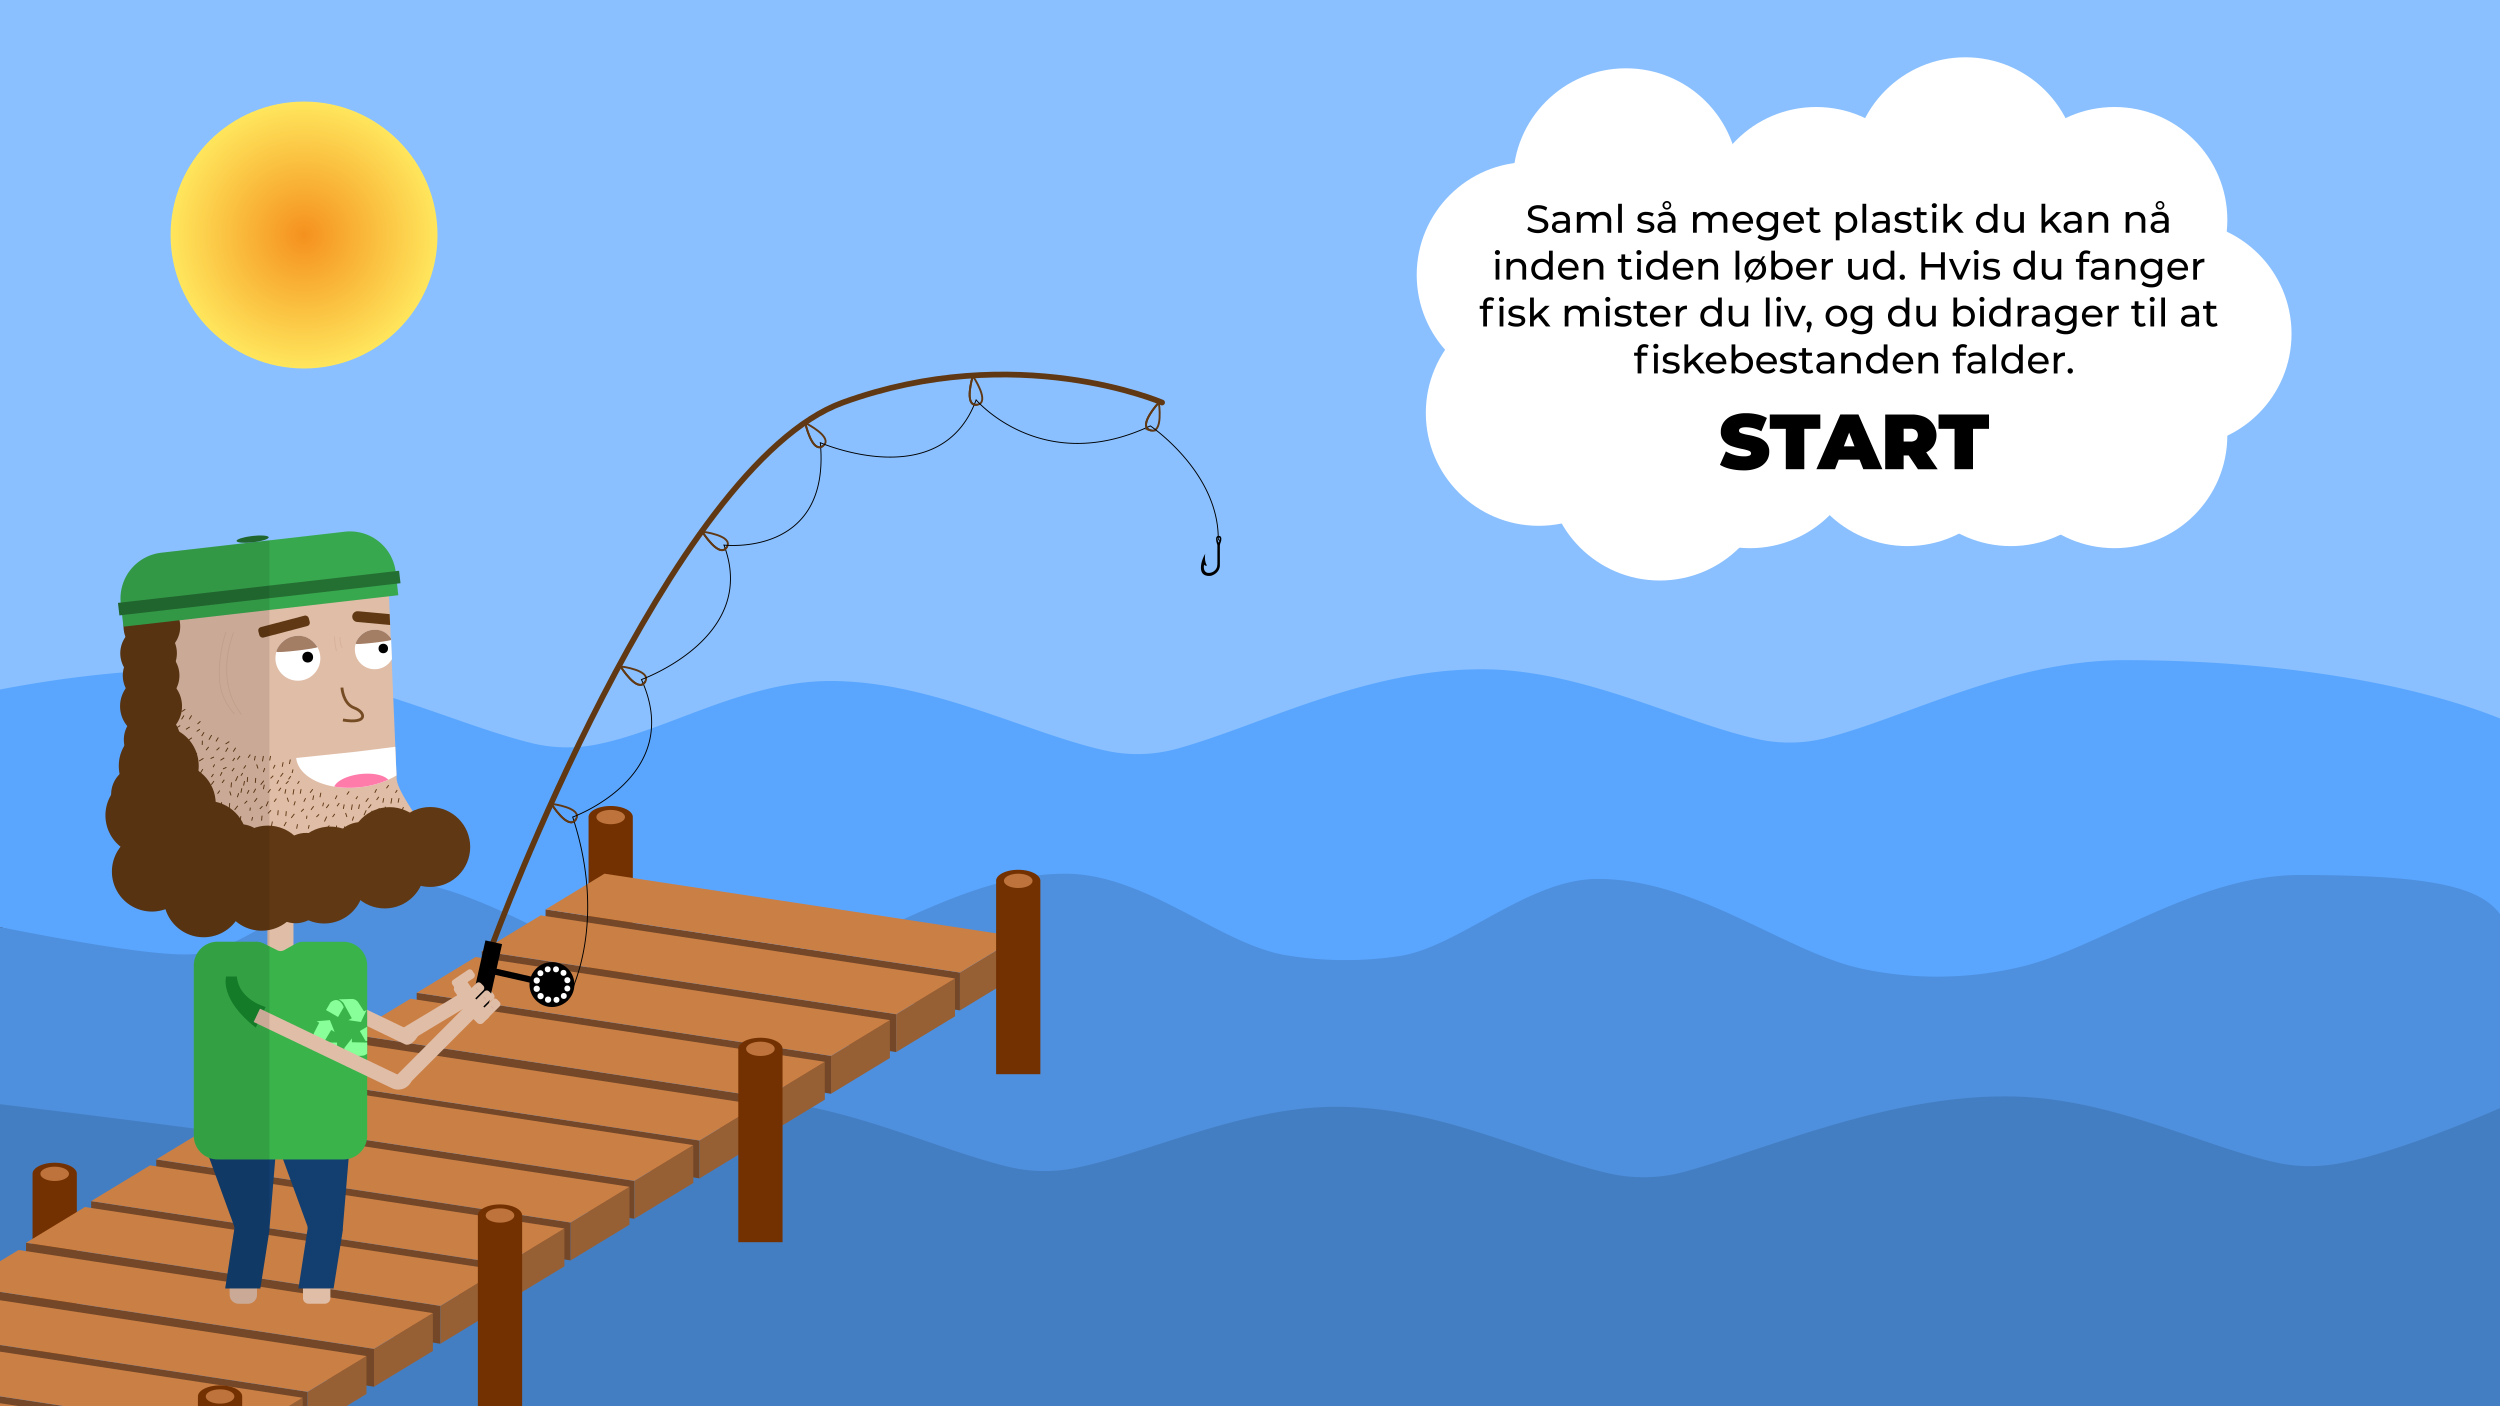 <svg xmlns="http://www.w3.org/2000/svg" xmlns:xlink="http://www.w3.org/1999/xlink" width="1920" height="1080" viewBox="0 0 1920 1080"><rect x="0" y="0" width="1920" height="1080" fill="#333333" stroke="none"/><defs><style>.cls-1{fill:#8ac0ff;}.cls-2{fill:url(#radial-gradient);}.cls-3{fill:#5aa6ff;}.cls-4{fill:#4e90de;}.cls-5{fill:#447ec2;}.cls-6{fill:#733101;}.cls-7{fill:#bd733b;}.cls-8{fill:#734727;}.cls-9{fill:#975f34;}.cls-10{fill:#ca7f45;}.cls-11{fill:#e0bda7;}.cls-12{fill:#123f70;}.cls-13{fill:#39b34a;}.cls-14{fill:#88ff98;}.cls-15{fill:#16882d;}.cls-16,.cls-17,.cls-19,.cls-22,.cls-24{fill:none;stroke-miterlimit:10;}.cls-16,.cls-17,.cls-24{stroke:#603813;}.cls-16{stroke-width:1.47px;}.cls-17,.cls-19{stroke-linecap:round;}.cls-17{stroke-width:4.41px;}.cls-18{fill:#fff;}.cls-19{stroke:#000;}.cls-19,.cls-24{stroke-width:0.73px;}.cls-20{fill:#a47d65;}.cls-21{fill:#ff7baa;}.cls-22{stroke:#754c24;stroke-width:2.2px;}.cls-23{fill:#603813;}.cls-25{fill:#d7b09a;}.cls-26{fill:#38a84e;}.cls-27{fill:#247033;}.cls-28{opacity:0.1;}</style><radialGradient id="radial-gradient" cx="233.5" cy="180.5" r="102.5" gradientUnits="userSpaceOnUse"><stop offset="0" stop-color="#f5911e"/><stop offset="1" stop-color="#ffe65c"/></radialGradient></defs><title>game_screen_instructions</title><g id="Game_rules" data-name="Game rules"><rect class="cls-1" y="-2" width="1921" height="592"/><circle class="cls-2" cx="233.5" cy="180.5" r="102.5"/><path class="cls-3" d="M1920,702c-67.14,30.09-164,44-288,44-77,0-156.55,41.4-215.78,28.39a114,114,0,0,0-53.32,1C1299.31,792,1226.26,753,1138,753c-76.73,0-148-7.54-207.09-20.46a113.66,113.66,0,0,0-54.19,1.26C812.29,751.39,729,762,638,762c-84.64,0-162.64-9.18-225-24.62A115.25,115.25,0,0,0,364.08,736C309.64,746.17,246.43,752,179,752c-32.06,0-99.82-17.94-179-40V529.55C55.09,519,110.36,513,179,513c84.64,0,166.64,42.18,229,57.62A115.25,115.25,0,0,0,456.92,572c54.44-10.17,113.65-49,181.08-49,76.73,0,152,40.54,211.09,53.46a113.66,113.66,0,0,0,54.19-1.26C967.71,557.61,1047,514,1138,514c77,0,152.55,40.6,211.78,53.61a114,114,0,0,0,53.32-1C1466.69,550,1543.74,507,1632,507c116.36,0,220.17,17.51,288,44.77V702"/><path class="cls-4" d="M0,712c29.27,5.63,122.16,24.31,151.72,20.5C194.17,727,242.49,675,291,675c72.95,0,139,55.82,196.27,67.59a281.13,281.13,0,0,0,118-1.33C665.08,727.86,739.7,671,818,671c61.91,0,118.27,53.91,169.54,62.59a278.94,278.94,0,0,0,86.52.77C1120.15,727.7,1173.24,675,1227,675c75.81,0,144.29,56.36,203,69a278.58,278.58,0,0,0,120.69-1.15C1611,729.09,1686.55,672,1766,672c102.17,0,138.67,9.37,154,30V876c-13.78,23.66-48.14,35-154,35-75.81,0-146.29-7.36-205-20a278.58,278.58,0,0,0-120.69,1.15C1380.05,905.91,1306.45,914,1227,914c-61.91,0-120.27-4.91-171.54-13.59a278.94,278.94,0,0,0-86.52-.77A1064.22,1064.22,0,0,1,818,910c-73,0-141-6.82-198.27-18.59a281.13,281.13,0,0,0-118,1.33C441.92,906.14,369.3,914,291,914c-69,0-133.63-6.1-188.93-16.73C72.8,891.64,29.56,893.18,0,897Z"/><path class="cls-5" d="M1921,1080l-1-98V851s-82.66,36.69-128.69,43.33a120.28,120.28,0,0,1-43.78-1.66C1687.39,879,1619.1,842,1540,842c-92,0-181.13,39.84-245.85,57.79A120.59,120.59,0,0,1,1235,901c-60.42-13.87-129.28-51-209-51-71.64,0-143.53,35.58-200.19,47a119.25,119.25,0,0,1-51.69-1C712.26,880.9,640.35,843,557,843c-72.34,0-144.82,35.71-201.83,47.29a120.7,120.7,0,0,1-49.61-.16C246.76,877.41,0,848,0,848v232Z"/><g id="Ben_bagerst" data-name="Ben bagerst"><path class="cls-6" d="M486,627.5c0-4.69-7.61-8.5-17-8.5s-17,3.81-17,8.5a4.23,4.23,0,0,0,.05.5H452V776h34V628H486A4.23,4.23,0,0,0,486,627.5Z"/><ellipse class="cls-7" cx="469" cy="627.5" rx="11" ry="5.5"/><path class="cls-6" d="M277,761.5c0-4.69-7.61-8.5-17-8.5s-17,3.81-17,8.5a4.23,4.23,0,0,0,.05.5H243V910h34V762H277A4.23,4.23,0,0,0,277,761.5Z"/><ellipse class="cls-7" cx="260" cy="761.5" rx="11" ry="5.5"/><path class="cls-6" d="M59,901.5c0-4.69-7.61-8.5-17-8.5s-17,3.81-17,8.5a4.23,4.23,0,0,0,.05.5H25v148H59V902h0A4.23,4.23,0,0,0,59,901.5Z"/><ellipse class="cls-7" cx="42" cy="901.5" rx="11" ry="5.5"/></g><polygon class="cls-8" points="737.23 776 419 727.54 419 698.46 737.23 746.92 737.23 776"/><polygon class="cls-9" points="782.46 719.46 737.23 746.92 737.23 776 782.46 748.54 782.46 719.46"/><polygon class="cls-10" points="464.23 671 782.46 719.46 737.23 746.92 419 698.46 464.23 671"/><polygon class="cls-8" points="688.23 808 370 759.54 370 730.46 688.23 778.92 688.23 808"/><polygon class="cls-9" points="733.46 751.46 688.23 778.92 688.23 808 733.46 780.54 733.46 751.46"/><polygon class="cls-10" points="415.23 703 733.46 751.46 688.23 778.92 370 730.46 415.23 703"/><polygon class="cls-8" points="638.23 840 320 791.54 320 762.46 638.23 810.92 638.23 840"/><polygon class="cls-9" points="683.46 783.46 638.23 810.92 638.23 840 683.46 812.54 683.46 783.46"/><polygon class="cls-10" points="365.23 735 683.46 783.46 638.23 810.92 320 762.46 365.23 735"/><polygon class="cls-8" points="588.23 872 270 823.54 270 794.46 588.23 842.92 588.23 872"/><polygon class="cls-9" points="633.46 815.46 588.23 842.92 588.23 872 633.46 844.54 633.46 815.46"/><polygon class="cls-10" points="315.23 767 633.46 815.46 588.23 842.92 270 794.46 315.23 767"/><polygon class="cls-8" points="537.23 905 219 856.54 219 827.46 537.23 875.92 537.23 905"/><polygon class="cls-9" points="582.46 848.46 537.23 875.92 537.23 905 582.46 877.54 582.46 848.46"/><polygon class="cls-10" points="264.23 800 582.46 848.46 537.23 875.92 219 827.46 264.23 800"/><polygon class="cls-8" points="487.23 936 169 887.54 169 858.46 487.23 906.92 487.23 936"/><polygon class="cls-9" points="532.46 879.46 487.23 906.92 487.23 936 532.46 908.54 532.46 879.46"/><polygon class="cls-10" points="214.23 831 532.46 879.46 487.23 906.92 169 858.46 214.23 831"/><polygon class="cls-8" points="438.23 968 120 919.54 120 890.46 438.23 938.92 438.23 968"/><polygon class="cls-9" points="483.46 911.46 438.23 938.92 438.23 968 483.46 940.54 483.46 911.46"/><polygon class="cls-10" points="165.23 863 483.46 911.46 438.23 938.92 120 890.46 165.23 863"/><polygon class="cls-8" points="388.23 1000 70 951.54 70 922.46 388.23 970.92 388.23 1000"/><polygon class="cls-9" points="433.46 943.46 388.23 970.92 388.23 1000 433.46 972.54 433.46 943.46"/><polygon class="cls-10" points="115.23 895 433.46 943.46 388.23 970.92 70 922.46 115.23 895"/><polygon class="cls-8" points="338.23 1032 20 983.54 20 954.46 338.23 1002.92 338.23 1032"/><polygon class="cls-9" points="383.46 975.46 338.23 1002.92 338.23 1032 383.46 1004.54 383.46 975.46"/><polygon class="cls-10" points="65.23 927 383.46 975.46 338.23 1002.92 20 954.46 65.23 927"/><polygon class="cls-8" points="287.23 1065 -31 1016.54 -31 987.46 287.23 1035.92 287.23 1065"/><polygon class="cls-9" points="332.46 1008.46 287.23 1035.92 287.23 1065 332.46 1037.54 332.46 1008.46"/><polygon class="cls-10" points="14.23 960 332.46 1008.46 287.23 1035.92 -31 987.46 14.23 960"/><polygon class="cls-8" points="236.23 1098 -82 1049.54 -82 1020.46 236.23 1068.92 236.23 1098"/><polygon class="cls-9" points="281.46 1041.46 236.23 1068.92 236.23 1098 281.46 1070.54 281.46 1041.46"/><polygon class="cls-10" points="-36.77 993 281.46 1041.46 236.23 1068.92 -82 1020.46 -36.77 993"/><polygon class="cls-8" points="187.23 1130 -131 1081.54 -131 1052.46 187.23 1100.92 187.23 1130"/><polygon class="cls-9" points="232.46 1073.46 187.23 1100.92 187.23 1130 232.46 1102.54 232.46 1073.46"/><polygon class="cls-10" points="-85.77 1025 232.46 1073.46 187.23 1100.92 -131 1052.46 -85.77 1025"/><polygon class="cls-10" points="182.46 1105.46 137.23 1132.92 -146 1089.79 -146 1063.21 -135.77 1057 182.46 1105.46"/><path class="cls-6" d="M799,676.5c0-4.69-7.61-8.5-17-8.5s-17,3.81-17,8.5a4.23,4.23,0,0,0,0,.5h0V825h34V677h0A4.23,4.23,0,0,0,799,676.5Z"/><ellipse class="cls-7" cx="782" cy="676.5" rx="11" ry="5.5"/><path class="cls-6" d="M601,805.5c0-4.69-7.61-8.5-17-8.5s-17,3.81-17,8.5a4.23,4.23,0,0,0,0,.5h0V954h34V806h0A4.23,4.23,0,0,0,601,805.5Z"/><ellipse class="cls-7" cx="584" cy="805.5" rx="11" ry="5.5"/><path class="cls-6" d="M401,933.5c0-4.69-7.61-8.5-17-8.5s-17,3.81-17,8.5a4.23,4.23,0,0,0,.05.5H367v148h34V934H401A4.23,4.23,0,0,0,401,933.5Z"/><ellipse class="cls-7" cx="384" cy="933.5" rx="11" ry="5.5"/><path class="cls-6" d="M186,1073H186v92H152v-92h.05a4.23,4.23,0,0,1-.05-.5c0-4.69,7.61-8.5,17-8.5s17,3.81,17,8.5A4.23,4.23,0,0,1,186,1073Z"/><ellipse class="cls-7" cx="169" cy="1072.5" rx="11" ry="5.5"/><g id="Figur"><rect id="Hals" class="cls-11" x="205.38" y="699.56" width="20.01" height="47.6"/><g id="Bagerste_arm" data-name="Bagerste arm"><path class="cls-11" d="M321.54,794.52h0c-2.69,5.64-7.39,9-10.5,7.51l-58.73-28.21,4.86-10.21Z"/><path class="cls-11" d="M354.75,765.66l3,5c.71,1.18.6,2.54-.23,3.05l-44.2,26.58-5.79-9.7,43.88-26.4C352.38,763.57,353.89,764.23,354.75,765.66Z"/><rect class="cls-11" x="357.31" y="744.4" width="7.59" height="18.63" rx="2.38" transform="matrix(0.56, 0.83, -0.83, 0.56, 779.2, 30.06)"/><rect class="cls-11" x="362.26" y="751.65" width="7.59" height="18.63" rx="2.38" transform="translate(787.34 29.13) rotate(55.62)"/><rect class="cls-11" x="346.72" y="759.4" width="25.37" height="12.24" rx="3.4" transform="translate(788.2 36.61) rotate(55.62)"/><rect class="cls-11" x="367.22" y="758.89" width="7.59" height="18.63" rx="2.38" transform="translate(795.48 28.19) rotate(55.62)"/></g><g id="Højre_ben" data-name="Højre ben"><path class="cls-11" d="M232.73,986h21a0,0,0,0,1,0,0v10.95a4.31,4.31,0,0,1-4.31,4.31H237a4.31,4.31,0,0,1-4.31-4.31V986A0,0,0,0,1,232.73,986Z"/><path class="cls-12" d="M256.2,989.52h-27l7.07-45.95a12.77,12.77,0,0,0-.21-2l-19.76-54.18h51.63L263.31,943a14.43,14.43,0,0,0,0,1.61Z"/></g><g id="Venstre_ben" data-name="Venstre ben"><path class="cls-11" d="M197.38,986v8.38a6.89,6.89,0,0,1-6.87,6.87h-7.23a6.89,6.89,0,0,1-6.87-6.87V986Z"/><path class="cls-12" d="M211.61,887.43l-.24,3L207,943a14.11,14.11,0,0,0-.05,1.6l0,.16-7,44.8h-27L180,943.57a10.69,10.69,0,0,0-.21-2l-19.1-52.36-.66-1.82Z"/></g><g id="Trøje"><path class="cls-13" d="M282,741.48v130.7A18.28,18.28,0,0,1,267.73,890a17.15,17.15,0,0,1-4,.46H167.05a18,18,0,0,1-6.41-1.17,18.31,18.31,0,0,1-11.82-17.07V741.48a18.29,18.29,0,0,1,18.23-18.24h29.46a14.26,14.26,0,0,1,6.38,1.51l2.49,1.24,1.54.76,3.52,1.76,2.63,1.32a5.5,5.5,0,0,0,5.17-.13l7.15-4,1.4-.79a12.53,12.53,0,0,1,6.19-1.63h30.73A18.29,18.29,0,0,1,282,741.48Z"/><path class="cls-14" d="M258.86,811.28h-6.69s-8.41-2.23-2.06-10.64h8.75Z"/><path class="cls-14" d="M246.85,807s-.18-4,1.2-5.49L254.4,791l2.58,1.54-3.61-9.1-10.13.86,1.89,1.2-3.78,7.39a6.13,6.13,0,0,0,0,5Z"/><path class="cls-14" d="M250.39,775.74l3.35-5.8s6.14-6.17,10.25,3.54l-4.38,7.58Z"/><path class="cls-14" d="M260.12,767.48s3.5,1.82,4.16,3.78L270.17,782l-2.63,1.46,9.68,1.43,4.33-9.21-2,1-4.5-7a6.12,6.12,0,0,0-4.32-2.49Z"/><path class="cls-14" d="M282,788.5v11c-.4,0-.83-.05-1.29-.1l-4.38-7.58Z"/><path class="cls-14" d="M282,800.69v8.45a6.27,6.27,0,0,1-3.6,1.66l-8.27.42-.11,2.23-5.8-8.34,6.07-7.67-.05,3Z"/><path class="cls-15" d="M173.65,749.92s-5.52,17.24,22.76,39.32L204,773.37s-20.69-5.52-22.07-23.45Z"/></g><g id="Fiskestang"><path class="cls-16" d="M423.42,617.32s13.06,21,18.82,12S423.42,617.32,423.42,617.32Z"/><path class="cls-17" d="M378.53,724.39S514,357.52,647.31,309.14s245.16,0,245.16,0"/><rect x="366.81" y="723.01" width="13.11" height="53.81" transform="translate(171.45 -63.1) rotate(12.52)"/><path class="cls-16" d="M476.53,511.77s13.07,21,18.82,12S476.53,511.77,476.53,511.77Z"/><path class="cls-16" d="M539.31,408.29s13.06,21,18.82,12S539.31,408.29,539.31,408.29Z"/><path class="cls-16" d="M618.43,324.79s5.3,24.18,13.73,17.6S618.43,324.79,618.43,324.79Z"/><path class="cls-16" d="M747.14,288.74s-7.31,23.66,3.27,22.09S747.14,288.74,747.14,288.74Z"/><path class="cls-16" d="M890,309.12s-16.78,18.2-6.55,21.34S890,309.12,890,309.12Z"/><rect x="379.81" y="746.98" width="28.97" height="4.83" transform="translate(174.87 -68.48) rotate(12.73)"/><circle cx="423.89" cy="756.14" r="17.25"/><circle class="cls-18" cx="420.92" cy="767.73" r="2.41"/><circle class="cls-18" cx="415.17" cy="765.02" r="2.41"/><circle class="cls-18" cx="412.19" cy="759.39" r="2.41"/><circle class="cls-18" cx="412.22" cy="753.03" r="2.41"/><circle class="cls-18" cx="415.03" cy="747.4" r="2.29"/><circle class="cls-18" cx="420.65" cy="744.43" r="2.29"/><circle class="cls-18" cx="427.01" cy="744.45" r="2.29"/><circle class="cls-18" cx="432.77" cy="747.17" r="2.29"/><circle class="cls-18" cx="435.74" cy="752.79" r="2.32"/><circle class="cls-18" cx="435.72" cy="759.15" r="2.29"/><circle class="cls-18" cx="433" cy="764.9" r="2.29"/><circle class="cls-18" cx="427.38" cy="767.87" r="2.29"/><path d="M937.16,417.38c1.67-3.87.34-5.25.34-5.25a2.2,2.2,0,0,0-3,0c-1.44,1.56.46,6.4.46,6.4v14a16,16,0,0,1-.29,2.88,6.66,6.66,0,0,1-7.43,4.49c-3.74-1.09-2.48-6.34-2.48-6.34a1.54,1.54,0,0,0,2.19.69c-2.36-3.45-1.32-9-1.32-9-4.72,8.24-3,13.19-3,13.19,1.5,5.12,7.72,3.69,7.72,3.69,6.73-2.31,6.51-7.9,6.51-7.9V418.76Zm-1.22-.58s-2-4,0-4S935.94,416.8,935.94,416.8Z"/><path class="cls-19" d="M937,415a1.35,1.35,0,0,1-1.38-1.38c0-51.35-52.15-86.53-52.15-86.53C800,366.41,749.66,307.14,749.66,307.14,722.75,380.26,630,340,630,340,638.24,428.3,556,418.62,556,418.62c26.9,71.05-63.37,103.27-63.37,103.27,33.8,74.5-52.8,105.61-52.8,105.61,28.28,86.23-4.42,140.7-4.42,140.7"/><path class="cls-16" d="M423.42,617.32s13.06,21,18.82,12c.12-.2.24-.4.34-.59"/><path class="cls-16" d="M476.53,511.77s13.07,21,18.82,12c.1-.15.19-.3.28-.46"/><path class="cls-16" d="M539.31,408.29s13.06,21,18.82,12l.17-.28"/><path class="cls-16" d="M618.43,324.79s5,23,13.1,18c.21-.13.42-.28.63-.44"/><path class="cls-16" d="M747.14,288.74s-7.31,23.66,3.27,22.09l.33-.06"/><path class="cls-16" d="M890,309.12s-16.78,18.2-6.55,21.34a5.68,5.68,0,0,0,.65.17"/></g><g id="Hoved"><path class="cls-11" d="M324.71,676.49,147.2,696.79a20.75,20.75,0,0,1-22.91-18.21L100,466.12a20.74,20.74,0,0,1,18.2-22.91l157-18a20.76,20.76,0,0,1,22.91,18.21l1.19,28.19.36,8.35.26,6.23v0l.05,1.16.1,2.51h0l.08,1.69.44,10.43.19,4.58,2.82,66.91.94,22,.08,2C304.48,614.92,360,669,324.71,676.49Z"/><circle class="cls-18" cx="228.78" cy="505.54" r="17.25"/><circle cx="236.32" cy="504.68" r="4.14"/><path class="cls-20" d="M243.76,496.89c.75,1.15-31.71,5-31.53,3.6.38-2.82,5.13-11,14.59-12.08S241.24,493,243.76,496.89Z"/><path class="cls-18" d="M300.34,490.36l.05,1.16.62,14.63a15.18,15.18,0,0,1-28.36-5.62,15,15,0,0,1,.54-6.11,15.2,15.2,0,0,1,4.22-6.76,5.34,5.34,0,0,1,.44-.39c.32-.28.66-.54,1-.79l.39-.27.49-.31a3.13,3.13,0,0,1,.36-.22l.42-.24.56-.29.21-.09.43-.2.12-.05.54-.21.61-.22.69-.21a16.71,16.71,0,0,1,2.32-.45c.29,0,.58-.06.87-.07l.79,0h.08a15.27,15.27,0,0,1,10.52,4.25,4,4,0,0,1,.29.3,14.11,14.11,0,0,1,1.67,2h0A.91.91,0,0,1,300.34,490.36Z"/><circle cx="294.36" cy="498.04" r="3.64"/><path class="cls-20" d="M300.34,490.35h0l.05,1.16c-3.76,1.23-26.33,3.81-27.2,2.9a.09.09,0,0,1,0-.06c.18-1.39,1.58-4.27,4.25-6.7a5.34,5.34,0,0,1,.44-.39c.32-.28.66-.54,1-.79l.39-.27.49-.31a3.13,3.13,0,0,1,.36-.22l.42-.24.56-.29.21-.09.43-.2.12-.05.54-.21.61-.22.69-.21a16.71,16.71,0,0,1,2.32-.45c.29,0,.58-.06.87-.07l.79,0h.08a14,14,0,0,1,10.52,4.25,4,4,0,0,1,.29.3,18.37,18.37,0,0,1,1.67,2h0Z"/><path class="cls-18" d="M303.56,573.53l.93,22a57,57,0,0,1-6.32,3.32,72.51,72.51,0,0,1-21.26,5.69,73.25,73.25,0,0,1-20.22-.42c-16.09-2.68-28-11-29.22-22l46.31-4.84Z"/><path class="cls-21" d="M298.17,598.85a72.51,72.51,0,0,1-21.26,5.69,73.25,73.25,0,0,1-20.22-.42c1.89-4.44,10-8.48,20.11-9.64C286.47,593.38,295,595.26,298.17,598.85Z"/><path class="cls-22" d="M262.6,528.06s.73,12.42,9.42,15.59,11.17,12.61-8.65,9.32"/><circle class="cls-23" cx="330.42" cy="650.49" r="30.7"/><path class="cls-23" d="M135.43,528.66a21.71,21.71,0,0,1-14,11.17,23.46,23.46,0,0,1-2.94.54,21.56,21.56,0,0,1-10.21-1.28,21.79,21.79,0,0,1-11.67-10.55,21.82,21.82,0,0,1-1.39-16A21.73,21.73,0,0,1,104,500.75a16.93,16.93,0,0,1,1.46-.91A21.74,21.74,0,0,1,134.91,508a21.65,21.65,0,0,1,.52,20.7Z"/><path class="cls-23" d="M134.91,508a21.67,21.67,0,0,1-18.33,15.27,21.43,21.43,0,0,1-10.21-1.29,12.28,12.28,0,0,1-1.46-.62,21.7,21.7,0,0,1-8.52-32.22,21.19,21.19,0,0,1,5.61-5.48,21.49,21.49,0,0,1,9.64-3.56,21.73,21.73,0,0,1,22.73,13.72,21.64,21.64,0,0,1,.54,14.18Z"/><path class="cls-23" d="M134.37,493.78a21.72,21.72,0,0,1-28.95,6.06c-.58-.36-1.16-.74-1.71-1.15a21.68,21.68,0,0,1-7.32-9.59,21,21,0,0,1-1.34-5.41A21.78,21.78,0,0,1,97,472a21.21,21.21,0,0,1,3.16-4.89,21.7,21.7,0,0,1,19.55-7.43h0a21.78,21.78,0,0,1,14.06,8.11,21.25,21.25,0,0,1,4.08,8.56,20.19,20.19,0,0,1,.41,2.39A21.52,21.52,0,0,1,134.37,493.78Z"/><circle class="cls-23" cx="295.51" cy="666.98" r="30.7"/><circle class="cls-23" cx="248.92" cy="678.56" r="30.7"/><path class="cls-23" d="M231.53,686.77l0,.39a30.65,30.65,0,0,1-4.4,13c-.53.85-1.09,1.68-1.7,2.47a30.49,30.49,0,0,1-14.95,10.64,28.81,28.81,0,0,1-3.52.91c-.51.09-1,.19-1.54.26l-.95.13a30.65,30.65,0,0,1-34-27,30.16,30.16,0,0,1,1.64-13.92c.08-.27.18-.53.29-.8a30.29,30.29,0,0,1,2.72-5.32c.37-.59.77-1.16,1.18-1.72a30.64,30.64,0,0,1,21.18-12.22,30,30,0,0,1,8.64.24c.27,0,.55.09.82.15a29.79,29.79,0,0,1,3.52.91,27.82,27.82,0,0,1,3.58,1.43,30.61,30.61,0,0,1,8.76,6.19c.11.1.21.22.32.33a26.39,26.39,0,0,1,2.42,2.85,30.31,30.31,0,0,1,5.92,14.91c0,.25.06.5.09.76,0,.5.07,1,.09,1.51A30.41,30.41,0,0,1,231.53,686.77Z"/><path class="cls-23" d="M187.1,689.18h0q0,1.54-.15,3.06a30.72,30.72,0,0,1-59.88,6,31.41,31.41,0,0,1-1.17-5.63,31,31,0,0,1,.11-7.89,30.75,30.75,0,0,1,20-24.49,30.68,30.68,0,0,1,29,4.46c.43.33.87.68,1.29,1a27,27,0,0,1,3.1,3,30.12,30.12,0,0,1,5,7.62,30.8,30.8,0,0,1,2.56,9.23A29.91,29.91,0,0,1,187.1,689.18Z"/><path class="cls-23" d="M147,674a30.81,30.81,0,0,1-12.31,20.24,30.35,30.35,0,0,1-7.62,4,30.7,30.7,0,1,1-13.91-59.38,30.73,30.73,0,0,1,15.57,2.28A30.76,30.76,0,0,1,146,660.26a31.63,31.63,0,0,1,1.17,5.65A30.34,30.34,0,0,1,147,674Z"/><path class="cls-23" d="M135.71,645.34a29,29,0,0,1-2.35,2.61,29.33,29.33,0,0,1-4.42,3.66,29.76,29.76,0,0,1-7.31,3.65,30.7,30.7,0,1,1-13.41-59.55,29,29,0,0,1,5.09-.15h0c.51,0,1,.06,1.49.1a30.78,30.78,0,0,1,24.77,17.7,29.94,29.94,0,0,1,2.26,7c.15.76.27,1.55.36,2.33A30.59,30.59,0,0,1,135.71,645.34Z"/><path class="cls-23" d="M152.4,592v0a30.66,30.66,0,0,1-12.82,21.32,30.29,30.29,0,0,1-12.47,5.14c-.55.1-1.12.17-1.68.24a30.44,30.44,0,0,1-20.91-5.23A30.85,30.85,0,0,1,94.05,601.1a30.22,30.22,0,0,1-2.16-6.56,26.11,26.11,0,0,1-.45-2.81,30.37,30.37,0,0,1,4.15-19.22h0a30.48,30.48,0,0,1,8.71-9.38,29.11,29.11,0,0,1,6.39-3.44,29.83,29.83,0,0,1,7.76-1.93,30.91,30.91,0,0,1,19.26,4.15,30.5,30.5,0,0,1,13.35,16.63A30.93,30.93,0,0,1,152.4,592Z"/><path class="cls-23" d="M139.43,546.55h0a23.56,23.56,0,0,1-4.2,9.85,23.2,23.2,0,0,1-2.64,3.05A23.7,23.7,0,0,1,118.71,566a23.84,23.84,0,0,1-14.41-2.92,23.84,23.84,0,0,1,.61-41.8c.43-.22.88-.43,1.32-.63a23.81,23.81,0,0,1,33.2,25.86Z"/><circle class="cls-23" cx="159.07" cy="645.79" r="30.7"/><circle class="cls-23" cx="134.98" cy="617.3" r="30.7"/><circle class="cls-23" cx="205.68" cy="664.76" r="30.7"/><circle class="cls-23" cx="253.68" cy="665.52" r="30.7"/><circle class="cls-23" cx="299.19" cy="650.59" r="30.7"/><path class="cls-23" d="M138.56,568.73a21.2,21.2,0,0,1-1.14,6.23,21.68,21.68,0,0,1-18.1,14.62,21.4,21.4,0,0,1-5.06,0l-.15,0a21.55,21.55,0,0,1-4.42-1,21.8,21.8,0,0,1-14.1-16h0c-.14-.67-.25-1.34-.33-2a21.74,21.74,0,0,1,14-22.86,21.33,21.33,0,0,1,5.07-1.21,21.68,21.68,0,0,1,20.85,10,20.46,20.46,0,0,1,1.17,2.1,21.63,21.63,0,0,1,1.31,3.39,22,22,0,0,1,.69,3.38l0,.25A20.26,20.26,0,0,1,138.56,568.73Z"/><path class="cls-23" d="M127.11,618.5a21.72,21.72,0,0,1-8.54,10,21.36,21.36,0,0,1-9,3.14c-.55.06-1.1.11-1.64.12a21.71,21.71,0,0,1-22.41-19.23,16.25,16.25,0,0,1-.13-2.08,21.72,21.72,0,0,1,19.25-22,20.54,20.54,0,0,1,5.08,0,21,21,0,0,1,4.42,1l.15.06a20.31,20.31,0,0,1,4.08,1.93,21.71,21.71,0,0,1,8.77,27Z"/><circle class="cls-23" cx="227.01" cy="687.32" r="21.73"/><circle class="cls-23" cx="235.15" cy="661.39" r="21.73"/><circle class="cls-23" cx="277.25" cy="653.1" r="21.73"/><circle class="cls-23" cx="184.39" cy="654.7" r="21.73"/><rect class="cls-23" x="198.14" y="477.08" width="40.01" height="8.28" rx="2.59" transform="translate(-115.05 71.17) rotate(-14.71)"/><path class="cls-23" d="M299.61,480l-25.21-2.32a4.13,4.13,0,0,1,.38-8.25h.37l24.1,2.21Z"/><line class="cls-24" x1="220.56" y1="612.64" x2="221.59" y2="615.74"/><line class="cls-24" x1="225.73" y1="606.09" x2="225.04" y2="610.22"/><line class="cls-24" x1="226.77" y1="615.4" x2="225.73" y2="618.5"/><line class="cls-24" x1="212.28" y1="613.33" x2="210.55" y2="615.74"/><line class="cls-24" x1="234.7" y1="612.98" x2="233.32" y2="615.74"/><line class="cls-24" x1="207.8" y1="606.09" x2="205.73" y2="608.84"/><line class="cls-24" x1="215.73" y1="605.05" x2="214" y2="607.47"/><line class="cls-24" x1="219.52" y1="606.09" x2="218.83" y2="609.53"/><line class="cls-24" x1="240.91" y1="610.91" x2="240.22" y2="614.36"/><line class="cls-24" x1="233.32" y1="621.26" x2="231.25" y2="623.33"/><line class="cls-24" x1="231.25" y1="606.09" x2="230.56" y2="609.53"/><line class="cls-24" x1="240.22" y1="606.09" x2="238.15" y2="608.84"/><line class="cls-24" x1="240.91" y1="619.19" x2="238.84" y2="621.95"/><line class="cls-24" x1="248.5" y1="616.43" x2="247.81" y2="619.19"/><line class="cls-24" x1="246.43" y1="608.84" x2="245.74" y2="612.29"/><line class="cls-24" x1="245.05" y1="625.4" x2="242.98" y2="627.47"/><line class="cls-24" x1="235.73" y1="626.44" x2="235.39" y2="628.85"/><line class="cls-24" x1="226.08" y1="625.06" x2="223.66" y2="628.16"/><line class="cls-24" x1="219.87" y1="622.99" x2="219.52" y2="626.78"/><line class="cls-24" x1="213.66" y1="622.3" x2="213.31" y2="626.09"/><line class="cls-24" x1="214" y1="599.19" x2="212.62" y2="601.95"/><line class="cls-24" x1="223.32" y1="596.08" x2="221.59" y2="598.5"/><line class="cls-24" x1="229.87" y1="599.88" x2="228.49" y2="601.95"/><line class="cls-24" x1="237.46" y1="633.68" x2="236.77" y2="636.44"/><line class="cls-24" x1="228.49" y1="632.99" x2="227.8" y2="636.44"/><line class="cls-24" x1="219.87" y1="631.26" x2="218.14" y2="634.37"/><line class="cls-24" x1="208.14" y1="622.3" x2="205.73" y2="624.71"/><line class="cls-24" x1="206.07" y1="615.4" x2="204.35" y2="619.19"/><line class="cls-24" x1="201.24" y1="626.44" x2="200.9" y2="630.23"/><line class="cls-24" x1="209.18" y1="630.92" x2="208.49" y2="634.37"/><line class="cls-24" x1="176.41" y1="607.81" x2="177.44" y2="610.91"/><line class="cls-24" x1="183.31" y1="609.19" x2="182.27" y2="612.29"/><line class="cls-24" x1="168.82" y1="607.12" x2="167.09" y2="609.53"/><line class="cls-24" x1="191.24" y1="606.78" x2="189.86" y2="609.53"/><line class="cls-24" x1="164.34" y1="599.88" x2="162.27" y2="602.64"/><line class="cls-24" x1="172.27" y1="598.84" x2="170.54" y2="601.26"/><line class="cls-24" x1="189.86" y1="615.05" x2="187.79" y2="617.12"/><line class="cls-24" x1="187.79" y1="599.88" x2="187.1" y2="603.33"/><line class="cls-24" x1="197.45" y1="612.98" x2="195.38" y2="615.74"/><line class="cls-24" x1="202.97" y1="602.64" x2="202.28" y2="606.09"/><line class="cls-24" x1="201.59" y1="619.19" x2="199.52" y2="621.26"/><line class="cls-24" x1="192.27" y1="620.23" x2="191.93" y2="622.64"/><line class="cls-24" x1="182.62" y1="618.85" x2="180.2" y2="621.95"/><line class="cls-24" x1="176.41" y1="616.78" x2="176.06" y2="620.57"/><line class="cls-24" x1="170.2" y1="616.09" x2="169.85" y2="619.88"/><line class="cls-24" x1="170.54" y1="592.98" x2="169.16" y2="595.74"/><line class="cls-24" x1="179.86" y1="589.87" x2="178.13" y2="592.29"/><line class="cls-24" x1="186.41" y1="593.67" x2="185.03" y2="595.74"/><line class="cls-24" x1="194" y1="627.47" x2="193.31" y2="630.23"/><line class="cls-24" x1="185.03" y1="626.78" x2="184.34" y2="630.23"/><line class="cls-24" x1="176.41" y1="625.06" x2="174.68" y2="628.16"/><line class="cls-24" x1="164.68" y1="616.09" x2="162.27" y2="618.5"/><line class="cls-24" x1="162.61" y1="609.19" x2="160.89" y2="612.98"/><line class="cls-24" x1="157.78" y1="620.23" x2="157.44" y2="624.02"/><line class="cls-24" x1="165.71" y1="624.71" x2="165.03" y2="628.16"/><line class="cls-24" x1="197.1" y1="587.11" x2="198.14" y2="590.22"/><line class="cls-24" x1="202.28" y1="580.56" x2="201.59" y2="584.7"/><line class="cls-24" x1="203.31" y1="589.87" x2="202.28" y2="592.98"/><line class="cls-24" x1="188.82" y1="587.8" x2="187.1" y2="590.22"/><line class="cls-24" x1="211.24" y1="587.46" x2="209.87" y2="590.22"/><line class="cls-24" x1="184.34" y1="580.56" x2="182.27" y2="583.32"/><line class="cls-24" x1="192.27" y1="579.53" x2="190.55" y2="581.94"/><line class="cls-24" x1="196.07" y1="580.56" x2="195.38" y2="584.01"/><line class="cls-24" x1="217.45" y1="585.39" x2="216.76" y2="588.84"/><line class="cls-24" x1="209.87" y1="595.74" x2="207.8" y2="597.81"/><line class="cls-24" x1="207.8" y1="580.56" x2="207.11" y2="584.01"/><line class="cls-24" x1="217.45" y1="593.67" x2="215.38" y2="596.43"/><line class="cls-24" x1="225.04" y1="590.91" x2="224.35" y2="593.67"/><line class="cls-24" x1="222.97" y1="583.32" x2="222.28" y2="586.77"/><line class="cls-24" x1="221.59" y1="599.88" x2="219.52" y2="601.95"/><line class="cls-24" x1="202.62" y1="599.53" x2="200.21" y2="602.64"/><line class="cls-24" x1="196.41" y1="597.46" x2="196.07" y2="601.26"/><line class="cls-24" x1="190.2" y1="596.77" x2="189.86" y2="600.57"/><line class="cls-24" x1="196.41" y1="605.74" x2="194.69" y2="608.84"/><line class="cls-24" x1="182.62" y1="596.08" x2="180.89" y2="599.88"/><line class="cls-24" x1="177.79" y1="600.91" x2="177.44" y2="604.71"/><line class="cls-24" x1="185.72" y1="605.4" x2="185.03" y2="608.84"/><line class="cls-24" x1="265.4" y1="624.37" x2="266.43" y2="627.47"/><line class="cls-24" x1="270.57" y1="617.81" x2="269.88" y2="621.95"/><line class="cls-24" x1="271.61" y1="627.13" x2="270.57" y2="630.23"/><line class="cls-24" x1="257.12" y1="625.06" x2="255.39" y2="627.47"/><line class="cls-24" x1="252.64" y1="617.81" x2="250.57" y2="620.57"/><line class="cls-24" x1="260.57" y1="616.78" x2="258.84" y2="619.19"/><line class="cls-24" x1="264.36" y1="617.81" x2="263.67" y2="621.26"/><line class="cls-24" x1="285.75" y1="622.64" x2="285.06" y2="626.09"/><line class="cls-24" x1="278.16" y1="632.99" x2="276.09" y2="635.06"/><line class="cls-24" x1="276.09" y1="617.81" x2="275.4" y2="621.26"/><line class="cls-24" x1="285.06" y1="617.81" x2="282.99" y2="620.57"/><line class="cls-24" x1="285.75" y1="630.92" x2="283.68" y2="633.68"/><line class="cls-24" x1="293.34" y1="628.16" x2="292.65" y2="630.92"/><line class="cls-24" x1="291.27" y1="620.57" x2="290.58" y2="624.02"/><line class="cls-24" x1="289.89" y1="637.13" x2="287.82" y2="639.2"/><line class="cls-24" x1="280.57" y1="638.16" x2="280.23" y2="640.58"/><line class="cls-24" x1="270.92" y1="636.78" x2="268.5" y2="639.89"/><line class="cls-24" x1="264.71" y1="634.71" x2="264.36" y2="638.51"/><line class="cls-24" x1="258.5" y1="634.02" x2="258.15" y2="637.82"/><line class="cls-24" x1="258.84" y1="610.91" x2="257.46" y2="613.67"/><line class="cls-24" x1="268.16" y1="607.81" x2="266.43" y2="610.22"/><line class="cls-24" x1="274.71" y1="611.6" x2="273.33" y2="613.67"/><line class="cls-24" x1="282.3" y1="645.41" x2="281.61" y2="648.17"/><line class="cls-24" x1="273.33" y1="644.72" x2="272.64" y2="648.17"/><line class="cls-24" x1="264.71" y1="642.99" x2="262.98" y2="646.1"/><line class="cls-24" x1="252.98" y1="634.02" x2="250.57" y2="636.44"/><line class="cls-24" x1="250.91" y1="627.13" x2="249.19" y2="630.92"/><line class="cls-24" x1="246.08" y1="638.16" x2="245.74" y2="641.96"/><line class="cls-24" x1="254.02" y1="642.65" x2="253.33" y2="646.1"/><line class="cls-24" x1="295.75" y1="619.54" x2="296.79" y2="622.64"/><line class="cls-24" x1="300.92" y1="612.98" x2="300.23" y2="617.12"/><line class="cls-24" x1="301.96" y1="622.3" x2="300.92" y2="625.4"/><line class="cls-24" x1="309.89" y1="619.88" x2="308.51" y2="622.64"/><line class="cls-24" x1="282.99" y1="612.98" x2="280.92" y2="615.74"/><line class="cls-24" x1="290.92" y1="611.95" x2="289.2" y2="614.36"/><line class="cls-24" x1="294.72" y1="612.98" x2="294.03" y2="616.43"/><line class="cls-24" x1="308.51" y1="628.16" x2="306.44" y2="630.23"/><line class="cls-24" x1="306.44" y1="612.98" x2="305.75" y2="616.43"/><line class="cls-24" x1="316.1" y1="626.09" x2="314.03" y2="628.85"/><line class="cls-24" x1="323.69" y1="623.33" x2="323" y2="626.09"/><line class="cls-24" x1="320.24" y1="632.3" x2="318.17" y2="634.37"/><line class="cls-24" x1="310.93" y1="633.33" x2="310.58" y2="635.75"/><line class="cls-24" x1="301.27" y1="631.95" x2="298.86" y2="635.06"/><line class="cls-24" x1="295.06" y1="629.89" x2="294.72" y2="633.68"/><line class="cls-24" x1="288.85" y1="629.2" x2="288.51" y2="632.99"/><line class="cls-24" x1="289.2" y1="606.09" x2="287.82" y2="608.84"/><line class="cls-24" x1="298.51" y1="602.98" x2="296.79" y2="605.4"/><line class="cls-24" x1="305.06" y1="606.78" x2="303.68" y2="608.84"/><line class="cls-24" x1="312.65" y1="640.58" x2="311.96" y2="643.34"/><line class="cls-24" x1="303.68" y1="639.89" x2="302.99" y2="643.34"/><line class="cls-24" x1="295.06" y1="638.16" x2="293.34" y2="641.27"/><line class="cls-24" x1="283.33" y1="629.2" x2="280.92" y2="631.61"/><line class="cls-24" x1="281.26" y1="622.3" x2="279.54" y2="626.09"/><line class="cls-24" x1="276.44" y1="633.33" x2="276.09" y2="637.13"/><line class="cls-24" x1="284.37" y1="637.82" x2="283.68" y2="641.27"/><line class="cls-24" x1="155.41" y1="568.84" x2="155.3" y2="572.11"/><line class="cls-24" x1="162.53" y1="564.49" x2="160.45" y2="568.14"/><line class="cls-24" x1="160.27" y1="573.59" x2="158.22" y2="576.14"/><line class="cls-24" x1="147.4" y1="566.62" x2="144.95" y2="568.28"/><line class="cls-24" x1="168.55" y1="574.08" x2="166.3" y2="576.19"/><line class="cls-24" x1="145.71" y1="558.27" x2="142.81" y2="560.14"/><line class="cls-24" x1="153.51" y1="560.05" x2="151.06" y2="561.72"/><line class="cls-24" x1="156.71" y1="562.34" x2="154.87" y2="565.33"/><line class="cls-24" x1="175.09" y1="574.29" x2="173.24" y2="577.29"/><line class="cls-24" x1="164.38" y1="581.36" x2="161.72" y2="582.58"/><line class="cls-24" x1="167.71" y1="566.41" x2="165.86" y2="569.41"/><line class="cls-24" x1="176.12" y1="569.52" x2="173.22" y2="571.39"/><line class="cls-24" x1="172.22" y1="582.06" x2="169.32" y2="583.92"/><line class="cls-24" x1="180.29" y1="582.1" x2="178.68" y2="584.45"/><line class="cls-24" x1="180.98" y1="574.27" x2="179.14" y2="577.26"/><line class="cls-24" x1="173.94" y1="589.31" x2="171.28" y2="590.54"/><line class="cls-24" x1="164.85" y1="587.05" x2="163.69" y2="589.2"/><line class="cls-24" x1="156.27" y1="582.4" x2="152.93" y2="584.48"/><line class="cls-24" x1="151.17" y1="578.31" x2="149.53" y2="581.75"/><line class="cls-24" x1="145.58" y1="575.51" x2="143.94" y2="578.94"/><line class="cls-24" x1="153.93" y1="553.95" x2="151.68" y2="556.06"/><line class="cls-24" x1="163.95" y1="594.44" x2="162.35" y2="596.79"/><line class="cls-24" x1="155.78" y1="590.68" x2="153.94" y2="593.68"/><line class="cls-24" x1="148.29" y1="586.07" x2="145.6" y2="588.38"/><line class="cls-24" x1="140.41" y1="573.59" x2="137.31" y2="575.02"/><line class="cls-24" x1="140.86" y1="566.4" x2="137.93" y2="569.36"/><line class="cls-24" x1="132.5" y1="575.08" x2="130.86" y2="578.51"/><line class="cls-24" x1="138.38" y1="582.04" x2="136.54" y2="585.03"/><line class="cls-24" x1="121.6" y1="544.01" x2="121.5" y2="547.28"/><line class="cls-24" x1="128.73" y1="539.66" x2="126.65" y2="543.3"/><line class="cls-24" x1="126.47" y1="548.75" x2="124.42" y2="551.3"/><line class="cls-24" x1="113.6" y1="541.78" x2="111.14" y2="543.45"/><line class="cls-24" x1="134.75" y1="549.24" x2="132.49" y2="551.35"/><line class="cls-24" x1="111.91" y1="533.43" x2="109.01" y2="535.3"/><line class="cls-24" x1="119.71" y1="535.22" x2="117.25" y2="536.88"/><line class="cls-24" x1="122.91" y1="537.5" x2="121.06" y2="540.5"/><line class="cls-24" x1="141.29" y1="549.46" x2="139.44" y2="552.45"/><line class="cls-24" x1="130.58" y1="556.53" x2="127.92" y2="557.75"/><line class="cls-24" x1="133.91" y1="541.58" x2="132.06" y2="544.57"/><line class="cls-24" x1="142.32" y1="544.69" x2="139.42" y2="546.56"/><line class="cls-24" x1="138.41" y1="557.22" x2="135.51" y2="559.09"/><line class="cls-24" x1="147.18" y1="549.43" x2="145.34" y2="552.43"/><line class="cls-24" x1="140.14" y1="564.48" x2="137.48" y2="565.7"/><line class="cls-24" x1="131.05" y1="562.22" x2="129.88" y2="564.36"/><line class="cls-24" x1="122.47" y1="557.57" x2="119.13" y2="559.64"/><line class="cls-24" x1="117.36" y1="553.47" x2="115.72" y2="556.91"/><line class="cls-24" x1="111.78" y1="550.67" x2="110.14" y2="554.11"/><line class="cls-24" x1="120.13" y1="529.12" x2="117.88" y2="531.23"/><line class="cls-24" x1="129.94" y1="529.44" x2="127.48" y2="531.11"/><line class="cls-24" x1="134.77" y1="535.27" x2="132.76" y2="536.74"/><line class="cls-24" x1="130.15" y1="569.61" x2="128.54" y2="571.96"/><line class="cls-24" x1="121.98" y1="565.85" x2="120.13" y2="568.84"/><line class="cls-24" x1="114.49" y1="561.24" x2="111.79" y2="563.55"/><line class="cls-24" x1="106.61" y1="548.76" x2="103.5" y2="550.18"/><line class="cls-24" x1="107.06" y1="541.57" x2="104.13" y2="544.53"/><line class="cls-24" x1="98.7" y1="550.24" x2="97.06" y2="553.68"/><line class="cls-24" x1="104.58" y1="557.2" x2="102.74" y2="560.2"/><path class="cls-25" d="M185.64,548.37c-14.1-17.82-13.44-41.87-6-62.3.16-.44-.55-.63-.71-.19-7.57,20.7-8.11,45,6.16,63,.3.37.81-.16.52-.52Z"/><path class="cls-25" d="M180.11,547.77a42.44,42.44,0,0,1-11.33-28.33,102.91,102.91,0,0,1,5.08-33.9c.14-.45-.57-.65-.71-.2a101,101,0,0,0-5,35.89,42.77,42.77,0,0,0,11.48,27.06c.33.34.85-.18.52-.52Z"/><path class="cls-25" d="M256.48,489A57,57,0,0,0,258,499.92a.37.37,0,0,0,.71-.19A55.8,55.8,0,0,1,257.22,489c0-.47-.76-.48-.74,0Z"/><path class="cls-25" d="M260.88,489.55a14.44,14.44,0,0,0,1.47,7.91c.21.42.84.05.64-.37a13.65,13.65,0,0,1-1.37-7.54c0-.47-.69-.47-.74,0Z"/></g><g id="Hat"><path class="cls-26" d="M305.88,457.14l-7.22.83-88.22,10.09-3.52.4-69.1,7.91-36.19,4.14-6.72.77h-.13l-1-8.9-1-8.9c0-.23,0-.47-.07-.7a35.31,35.31,0,0,1,31.05-38.27l69.71-8,.86-.09.67-.07,12-1.38,3.52-.39,54.42-6.24a35.3,35.3,0,0,1,38.88,30.28c0,.23.07.47.1.7l1,8.89Z"/><polygon class="cls-27" points="307.59 447.92 304.86 448.24 298.29 448.99 210.44 459.03 206.92 459.43 133.74 467.81 100.61 471.6 96.95 472.02 93.76 472.39 91.7 472.62 90.6 463.02 92.67 462.79 99.93 461.95 108.84 460.93 119.66 459.7 119.68 459.7 206.92 449.72 210.44 449.32 297.17 439.4 303.74 438.65 306.5 438.33 307.59 447.92"/><path class="cls-27" d="M206.35,412.63c.16,1.28-4.9,2.93-11.39,3.75l-.67.07-.86.09c-6.41.65-11.61.19-11.75-1.08s5.24-3,12.06-3.81S206.2,411.31,206.35,412.63Z"/></g><g id="Forreste_arm" data-name="Forreste arm"><path class="cls-25" d="M302.33,834a7.64,7.64,0,0,0,5.21.54c1.9-.57,3.5-2,5.07-3.2.37-.27,0-.91-.37-.63-3,2.21-5.6,4.33-9.54,2.66-.43-.19-.8.45-.37.63Z"/><path class="cls-25" d="M304.56,832.19a5.9,5.9,0,0,0,4.15-1.33c.37-.29-.16-.81-.52-.52a5.11,5.11,0,0,1-3.63,1.11c-.47,0-.47.7,0,.74Z"/><path class="cls-11" d="M316,830.39h0a11.26,11.26,0,0,1-15,5.34L194.81,784.89l4.86-10.22Z"/><path class="cls-11" d="M360.11,774.43l4.09,4.11a2.5,2.5,0,0,1,0,3.53l-51.3,51.48-8-8,50.94-51.12A3,3,0,0,1,360.11,774.43Z"/><rect class="cls-11" x="359.91" y="753.37" width="7.59" height="18.63" rx="2.38" transform="translate(645.82 -33.79) rotate(45)"/><rect class="cls-11" x="366.12" y="759.58" width="7.59" height="18.63" rx="2.38" transform="translate(652.03 -36.36) rotate(45)"/><rect class="cls-11" x="351.52" y="768.48" width="25.37" height="12.24" rx="3.4" transform="translate(654.39 -30.66) rotate(45)"/><rect class="cls-11" x="372.32" y="765.78" width="7.59" height="18.63" rx="2.38" transform="translate(658.24 -38.93) rotate(45)"/><path class="cls-25" d="M377.2,773.22a13.5,13.5,0,0,0,1.32,1.3c.36.31.88-.21.52-.52a13.5,13.5,0,0,1-1.32-1.3c-.31-.36-.83.16-.52.52Z"/><path class="cls-25" d="M371.33,766.18a13.63,13.63,0,0,0,1.33,1.3c.35.3.88-.21.52-.52a12.57,12.57,0,0,1-1.33-1.3c-.31-.36-.83.16-.52.52Z"/><path class="cls-25" d="M365.47,759.13a13.6,13.6,0,0,0,1.32,1.31c.36.3.88-.21.52-.52a14.94,14.94,0,0,1-1.33-1.31c-.31-.35-.83.17-.51.52Z"/></g><path id="Skygge" class="cls-28" d="M206.92,415V944.72l-7,44.8h-2.5v4.86a6.89,6.89,0,0,1-6.87,6.87h-7.23a6.89,6.89,0,0,1-6.87-6.87v-4.86h-3.52L180,943.57a10.69,10.69,0,0,0-.21-2l-19.1-52.36a18.31,18.31,0,0,1-11.82-17.07V741.48a18.29,18.29,0,0,1,18.23-18.24h29.46a14.26,14.26,0,0,1,6.38,1.51l2.49,1.24V714.42l-.95.13a30.61,30.61,0,0,1-23.38-7.12,30.71,30.71,0,0,1-54-9.16,30.7,30.7,0,0,1-34.44-48,30.65,30.65,0,0,1-7.27-39.79,21.64,21.64,0,0,1,6.53-15.93,26.11,26.11,0,0,1-.45-2.81,30.37,30.37,0,0,1,4.15-19.22h0c-.14-.67-.25-1.34-.33-2a21.58,21.58,0,0,1,2.48-12.82,23.74,23.74,0,0,1-1.08-29.11,21.82,21.82,0,0,1-1.39-16,21.77,21.77,0,0,1,1.12-23.39,21,21,0,0,1-1.34-5.41,21.78,21.78,0,0,1-.14-2.41h-.13l-1-8.9-2.05.23L90.6,463l2.07-.23a35.31,35.31,0,0,1,31.05-38.27l69.71-8c-6.41.65-11.61.19-11.75-1.08s5.24-3,12.06-3.81,12.46-.34,12.61,1-4.9,2.93-11.39,3.75Z"/></g><circle class="cls-18" cx="1623.9" cy="334.31" r="86.69"/><circle class="cls-18" cx="1544.37" cy="332.72" r="86.69"/><circle class="cls-18" cx="1464.83" cy="332.72" r="86.69"/><circle class="cls-18" cx="1673.21" cy="256.36" r="86.69"/><circle class="cls-18" cx="1343.94" cy="334.31" r="86.69"/><circle class="cls-18" cx="1278.72" cy="304.08" r="86.69"/><circle class="cls-18" cx="1536.41" cy="245.23" r="86.69"/><circle class="cls-18" cx="1439.38" cy="273.86" r="86.69"/><circle class="cls-18" cx="1278.72" cy="226.14" r="86.69"/><circle class="cls-18" cx="1248.72" cy="139.14" r="86.69"/><circle class="cls-18" cx="1174.72" cy="211.14" r="86.69"/><circle class="cls-18" cx="1181.72" cy="317.14" r="86.69"/><circle class="cls-18" cx="1274.72" cy="359.14" r="86.69"/><circle class="cls-18" cx="1394.84" cy="168.87" r="86.69"/><circle class="cls-18" cx="1509.37" cy="130.69" r="86.69"/><circle class="cls-18" cx="1623.9" cy="168.87" r="86.69"/><path d="M1176.41,178.25a9.42,9.42,0,0,1-3.47-1.9l1.11-2.34a9.21,9.21,0,0,0,3.08,1.75,11.28,11.28,0,0,0,3.85.68,6.94,6.94,0,0,0,3.9-.89,2.72,2.72,0,0,0,1.29-2.35,2.33,2.33,0,0,0-.7-1.76,4.71,4.71,0,0,0-1.74-1c-.69-.24-1.67-.51-2.93-.81a30,30,0,0,1-3.82-1.14,6.34,6.34,0,0,1-2.49-1.76,4.68,4.68,0,0,1-1-3.19,5.41,5.41,0,0,1,.89-3,6.06,6.06,0,0,1,2.68-2.16,10.89,10.89,0,0,1,4.47-.81,14.14,14.14,0,0,1,3.66.48,9.74,9.74,0,0,1,3.09,1.38l-1,2.4a10.88,10.88,0,0,0-2.82-1.28,10.52,10.52,0,0,0-2.94-.43,6.46,6.46,0,0,0-3.82.93,2.85,2.85,0,0,0-1.28,2.4,2.28,2.28,0,0,0,.72,1.75,5,5,0,0,0,1.79,1.05,27.56,27.56,0,0,0,2.89.8,29.32,29.32,0,0,1,3.81,1.14,6.43,6.43,0,0,1,2.48,1.74,4.58,4.58,0,0,1,1,3.15,5.35,5.35,0,0,1-.9,3,6,6,0,0,1-2.73,2.16,11.29,11.29,0,0,1-4.5.8A14.35,14.35,0,0,1,1176.41,178.25Z"/><path d="M1203.92,164.32a6.25,6.25,0,0,1,1.75,4.83v9.6h-2.73v-2.1a4.53,4.53,0,0,1-2,1.69,7.87,7.87,0,0,1-3.17.59,6.61,6.61,0,0,1-4.27-1.29,4.14,4.14,0,0,1-1.61-3.39,4.18,4.18,0,0,1,1.53-3.38q1.53-1.27,4.86-1.27h4.56V169a3.67,3.67,0,0,0-1.08-2.85,4.56,4.56,0,0,0-3.18-1,8.41,8.41,0,0,0-2.76.46,7.12,7.12,0,0,0-2.28,1.25l-1.2-2.16a8.72,8.72,0,0,1,2.94-1.52,12.3,12.3,0,0,1,3.63-.52A7.2,7.2,0,0,1,1203.92,164.32ZM1201.05,176a4.19,4.19,0,0,0,1.74-2.08v-2.22h-4.44q-3.66,0-3.66,2.46a2.23,2.23,0,0,0,.93,1.89,4.25,4.25,0,0,0,2.58.69A5.35,5.35,0,0,0,1201.05,176Z"/><path d="M1235.66,164.44a7,7,0,0,1,1.75,5.16v9.15h-2.88v-8.82a5,5,0,0,0-1.06-3.48,3.92,3.92,0,0,0-3-1.17,4.56,4.56,0,0,0-3.48,1.36,5.5,5.5,0,0,0-1.29,3.92v8.19h-2.88v-8.82a5,5,0,0,0-1.06-3.48,3.92,3.92,0,0,0-3-1.17,4.56,4.56,0,0,0-3.48,1.36,5.5,5.5,0,0,0-1.29,3.92v8.19H1211v-15.9h2.76v2.37a5.59,5.59,0,0,1,2.28-1.88,7.63,7.63,0,0,1,3.21-.64,7,7,0,0,1,3.3.75,5.21,5.21,0,0,1,2.22,2.19,6.11,6.11,0,0,1,2.51-2.16,8.14,8.14,0,0,1,3.61-.78A6.47,6.47,0,0,1,1235.66,164.44Z"/><path d="M1242.72,156.49h2.88v22.26h-2.88Z"/><path d="M1260,178.4a8.23,8.23,0,0,1-2.82-1.33l1.2-2.28a8.61,8.61,0,0,0,2.55,1.2,10.49,10.49,0,0,0,3,.45q3.78,0,3.78-2.16a1.4,1.4,0,0,0-.51-1.14,3.21,3.21,0,0,0-1.27-.62c-.51-.13-1.24-.27-2.18-.43a21.23,21.23,0,0,1-3.13-.69,4.85,4.85,0,0,1-2.09-1.32,3.67,3.67,0,0,1-.87-2.61,4.09,4.09,0,0,1,1.8-3.47,8.06,8.06,0,0,1,4.83-1.3,13.31,13.31,0,0,1,3.18.39,8.55,8.55,0,0,1,2.61,1l-1.23,2.28a8.27,8.27,0,0,0-4.59-1.26,5.31,5.31,0,0,0-2.79.6,1.81,1.81,0,0,0-1,1.59,1.52,1.52,0,0,0,.54,1.23,3.44,3.44,0,0,0,1.34.66c.53.14,1.27.3,2.23.48a24.47,24.47,0,0,1,3.11.7,4.63,4.63,0,0,1,2,1.28,3.55,3.55,0,0,1,.84,2.52,4,4,0,0,1-1.84,3.43,8.73,8.73,0,0,1-5,1.28A13.33,13.33,0,0,1,1260,178.4Z"/><path d="M1285,164.32a6.25,6.25,0,0,1,1.75,4.83v9.6h-2.73v-2.1a4.53,4.53,0,0,1-2,1.69,7.87,7.87,0,0,1-3.17.59,6.61,6.61,0,0,1-4.27-1.29,4.14,4.14,0,0,1-1.61-3.39,4.18,4.18,0,0,1,1.53-3.38q1.53-1.27,4.86-1.27h4.56V169a3.67,3.67,0,0,0-1.08-2.85,4.56,4.56,0,0,0-3.18-1,8.41,8.41,0,0,0-2.76.46,7.12,7.12,0,0,0-2.28,1.25l-1.2-2.16a8.72,8.72,0,0,1,2.94-1.52,12.3,12.3,0,0,1,3.63-.52A7.2,7.2,0,0,1,1285,164.32ZM1282.17,176a4.19,4.19,0,0,0,1.74-2.08v-2.22h-4.44q-3.66,0-3.66,2.46a2.23,2.23,0,0,0,.93,1.89,4.25,4.25,0,0,0,2.58.69A5.35,5.35,0,0,0,1282.17,176Zm-4.35-16a3.09,3.09,0,0,1-1-2.29,3.21,3.21,0,0,1,1-2.33,3.16,3.16,0,0,1,2.34-1,3.3,3.3,0,0,1,3.33,3.3,3.09,3.09,0,0,1-1,2.29,3.25,3.25,0,0,1-2.37,1A3.21,3.21,0,0,1,1277.82,160Zm3.77-.88a2.09,2.09,0,0,0,0-2.85,1.92,1.92,0,0,0-1.41-.57,1.85,1.85,0,0,0-1.39.57,2,2,0,0,0-.56,1.44,2,2,0,0,0,.56,1.41,1.85,1.85,0,0,0,1.39.57A1.91,1.91,0,0,0,1281.59,159.1Z"/><path d="M1324.85,164.44a7,7,0,0,1,1.75,5.16v9.15h-2.88v-8.82a5,5,0,0,0-1.06-3.48,3.92,3.92,0,0,0-3.05-1.17,4.56,4.56,0,0,0-3.48,1.36,5.5,5.5,0,0,0-1.29,3.92v8.19H1312v-8.82a5,5,0,0,0-1.06-3.48,3.92,3.92,0,0,0-3.05-1.17,4.56,4.56,0,0,0-3.48,1.36,5.5,5.5,0,0,0-1.29,3.92v8.19h-2.88v-15.9H1303v2.37a5.59,5.59,0,0,1,2.28-1.88,7.63,7.63,0,0,1,3.21-.64,7,7,0,0,1,3.3.75,5.21,5.21,0,0,1,2.22,2.19,6.11,6.11,0,0,1,2.51-2.16,8.14,8.14,0,0,1,3.61-.78A6.47,6.47,0,0,1,1324.85,164.44Z"/><path d="M1346.31,171.76h-12.9a5,5,0,0,0,1.85,3.37,6,6,0,0,0,3.91,1.28,5.9,5.9,0,0,0,4.59-1.92l1.59,1.86a7,7,0,0,1-2.68,1.92,10.11,10.11,0,0,1-8.06-.38,7.36,7.36,0,0,1-3-2.89,8.3,8.3,0,0,1-1.07-4.2,8.43,8.43,0,0,1,1-4.17,7.43,7.43,0,0,1,2.85-2.9,8.1,8.1,0,0,1,4.09-1,8,8,0,0,1,4.07,1,7.28,7.28,0,0,1,2.79,2.9,8.82,8.82,0,0,1,1,4.26A8.25,8.25,0,0,1,1346.31,171.76Zm-11.26-5.37a5.08,5.08,0,0,0-1.64,3.3h10.2a5.12,5.12,0,0,0-1.63-3.29,5.38,5.38,0,0,0-6.93,0Z"/><path d="M1365.57,162.85v13.74q0,4.17-2.07,6.16t-6.18,2a14.79,14.79,0,0,1-4.29-.62,8.49,8.49,0,0,1-3.3-1.75l1.38-2.22a8.16,8.16,0,0,0,2.75,1.51,10.4,10.4,0,0,0,3.37.56,5.67,5.67,0,0,0,4.13-1.32,5.43,5.43,0,0,0,1.33-4v-1.26a6.35,6.35,0,0,1-2.5,1.84,8.37,8.37,0,0,1-3.23.62,8.67,8.67,0,0,1-4.12-1,7.27,7.27,0,0,1-2.9-2.73,8.16,8.16,0,0,1,0-8,7.15,7.15,0,0,1,2.9-2.71,8.78,8.78,0,0,1,4.12-1,8.45,8.45,0,0,1,3.35.66,6.19,6.19,0,0,1,2.53,1.95v-2.46Zm-5.47,12.06a4.89,4.89,0,0,0,2-1.85,5.13,5.13,0,0,0,.7-2.68,4.88,4.88,0,0,0-1.53-3.74,6.19,6.19,0,0,0-7.89,0,4.88,4.88,0,0,0-1.53,3.74,5.14,5.14,0,0,0,.71,2.68,4.89,4.89,0,0,0,2,1.85,6.35,6.35,0,0,0,5.64,0Z"/><path d="M1385.37,171.76h-12.9a5,5,0,0,0,1.85,3.37,6,6,0,0,0,3.91,1.28,5.9,5.9,0,0,0,4.59-1.92l1.59,1.86a7,7,0,0,1-2.68,1.92,10.11,10.11,0,0,1-8.06-.38,7.36,7.36,0,0,1-3-2.89,8.3,8.3,0,0,1-1.07-4.2,8.43,8.43,0,0,1,1-4.17,7.43,7.43,0,0,1,2.85-2.9,8.1,8.1,0,0,1,4.09-1,8,8,0,0,1,4.07,1,7.28,7.28,0,0,1,2.79,2.9,8.82,8.82,0,0,1,1,4.26A8.25,8.25,0,0,1,1385.37,171.76Zm-11.26-5.37a5.08,5.08,0,0,0-1.64,3.3h10.2a5.12,5.12,0,0,0-1.63-3.29,5.38,5.38,0,0,0-6.93,0Z"/><path d="M1398.36,177.82a4.29,4.29,0,0,1-1.56.82,6.52,6.52,0,0,1-1.92.29,5.1,5.1,0,0,1-3.72-1.29,4.93,4.93,0,0,1-1.32-3.69v-8.73h-2.7v-2.37h2.7v-3.48h2.88v3.48h4.56v2.37h-4.56v8.61a2.79,2.79,0,0,0,.65,2,2.39,2.39,0,0,0,1.84.69,3.47,3.47,0,0,0,2.25-.75Z"/><path d="M1422.48,163.72a7.35,7.35,0,0,1,2.87,2.85,9.22,9.22,0,0,1,0,8.47,7.33,7.33,0,0,1-2.87,2.87,8.36,8.36,0,0,1-4.14,1,7.35,7.35,0,0,1-3.13-.66,6.54,6.54,0,0,1-2.42-1.92v8.22h-2.88V162.85h2.76v2.52a6.13,6.13,0,0,1,2.43-2,7.67,7.67,0,0,1,3.24-.67A8.36,8.36,0,0,1,1422.48,163.72Zm-1.63,12a5.08,5.08,0,0,0,1.92-2,6.46,6.46,0,0,0,0-5.85,5,5,0,0,0-1.92-2,5.48,5.48,0,0,0-2.75-.69,5.29,5.29,0,0,0-2.71.7,5.12,5.12,0,0,0-1.92,2,5.86,5.86,0,0,0-.71,2.91,6,6,0,0,0,.69,2.92,5,5,0,0,0,1.92,2,5.64,5.64,0,0,0,5.48,0Z"/><path d="M1430.37,156.49h2.88v22.26h-2.88Z"/><path d="M1449.59,164.32a6.25,6.25,0,0,1,1.75,4.83v9.6h-2.73v-2.1a4.58,4.58,0,0,1-2,1.69,7.87,7.87,0,0,1-3.17.59,6.61,6.61,0,0,1-4.27-1.29,4.12,4.12,0,0,1-1.61-3.39,4.18,4.18,0,0,1,1.53-3.38q1.53-1.27,4.86-1.27h4.56V169a3.67,3.67,0,0,0-1.08-2.85,4.56,4.56,0,0,0-3.18-1,8.41,8.41,0,0,0-2.76.46,7.12,7.12,0,0,0-2.28,1.25l-1.2-2.16a8.72,8.72,0,0,1,2.94-1.52,12.3,12.3,0,0,1,3.63-.52A7.2,7.2,0,0,1,1449.59,164.32ZM1446.72,176a4.19,4.19,0,0,0,1.74-2.08v-2.22H1444q-3.66,0-3.66,2.46a2.23,2.23,0,0,0,.93,1.89,4.25,4.25,0,0,0,2.58.69A5.35,5.35,0,0,0,1446.72,176Z"/><path d="M1457.49,178.4a8.23,8.23,0,0,1-2.82-1.33l1.2-2.28a8.61,8.61,0,0,0,2.55,1.2,10.49,10.49,0,0,0,3,.45q3.78,0,3.78-2.16a1.4,1.4,0,0,0-.51-1.14,3.26,3.26,0,0,0-1.28-.62c-.51-.13-1.23-.27-2.17-.43a21.4,21.4,0,0,1-3.14-.69,4.82,4.82,0,0,1-2.08-1.32,3.67,3.67,0,0,1-.87-2.61A4.09,4.09,0,0,1,1457,164a8.06,8.06,0,0,1,4.83-1.3,13.31,13.31,0,0,1,3.18.39,8.55,8.55,0,0,1,2.61,1l-1.23,2.28a8.27,8.27,0,0,0-4.59-1.26,5.31,5.31,0,0,0-2.79.6,1.81,1.81,0,0,0-1,1.59,1.52,1.52,0,0,0,.54,1.23,3.39,3.39,0,0,0,1.33.66c.53.14,1.28.3,2.24.48a24.26,24.26,0,0,1,3.1.7,4.66,4.66,0,0,1,2,1.28,3.55,3.55,0,0,1,.84,2.52,4,4,0,0,1-1.85,3.43,8.7,8.7,0,0,1-5,1.28A13.33,13.33,0,0,1,1457.49,178.4Z"/><path d="M1480.65,177.82a4.29,4.29,0,0,1-1.56.82,6.52,6.52,0,0,1-1.92.29,5.1,5.1,0,0,1-3.72-1.29,4.93,4.93,0,0,1-1.32-3.69v-8.73h-2.7v-2.37h2.7v-3.48H1475v3.48h4.56v2.37H1475v8.61a2.79,2.79,0,0,0,.64,2,2.41,2.41,0,0,0,1.85.69,3.47,3.47,0,0,0,2.25-.75Z"/><path d="M1484.17,159.25a1.77,1.77,0,0,1-.55-1.32,1.83,1.83,0,0,1,.55-1.34,1.9,1.9,0,0,1,1.4-.55,1.93,1.93,0,0,1,1.39.52,1.74,1.74,0,0,1,.56,1.31,1.85,1.85,0,0,1-.56,1.36,1.88,1.88,0,0,1-1.39.56A1.93,1.93,0,0,1,1484.17,159.25Zm0,3.6H1487v15.9h-2.88Z"/><path d="M1498.68,171.34l-3.3,3.06v4.35h-2.88V156.49h2.88v14.28l8.67-7.92h3.48l-6.69,6.57,7.35,9.33h-3.54Z"/><path d="M1534.05,156.49v22.26h-2.76v-2.52a6.24,6.24,0,0,1-2.43,2,7.53,7.53,0,0,1-3.24.69,8.36,8.36,0,0,1-4.14-1,7.33,7.33,0,0,1-2.87-2.87,9.22,9.22,0,0,1,0-8.47,7.35,7.35,0,0,1,2.87-2.85,8.36,8.36,0,0,1,4.14-1,7.61,7.61,0,0,1,3.15.64,6.13,6.13,0,0,1,2.4,1.91v-8.76Zm-5.46,19.21a5,5,0,0,0,1.92-2,6.54,6.54,0,0,0,0-5.85,4.83,4.83,0,0,0-1.92-2,5.79,5.79,0,0,0-5.48,0,5,5,0,0,0-1.92,2,6.46,6.46,0,0,0,0,5.85,5.08,5.08,0,0,0,1.92,2,5.64,5.64,0,0,0,5.48,0Z"/><path d="M1554.33,162.85v15.9h-2.73v-2.4a5.79,5.79,0,0,1-2.3,1.9,7.14,7.14,0,0,1-3.1.68,6.94,6.94,0,0,1-5-1.76,6.83,6.83,0,0,1-1.83-5.17v-9.15h2.88v8.82a4.92,4.92,0,0,0,1.11,3.49,4.15,4.15,0,0,0,3.18,1.19,4.75,4.75,0,0,0,3.6-1.38,5.42,5.42,0,0,0,1.32-3.9v-8.22Z"/><path d="M1574.07,171.34l-3.3,3.06v4.35h-2.88V156.49h2.88v14.28l8.67-7.92h3.48l-6.69,6.57,7.35,9.33H1580Z"/><path d="M1596.91,164.32a6.26,6.26,0,0,1,1.76,4.83v9.6h-2.73v-2.1a4.56,4.56,0,0,1-2.06,1.69,7.82,7.82,0,0,1-3.16.59,6.64,6.64,0,0,1-4.28-1.29,4.13,4.13,0,0,1-1.6-3.39,4.18,4.18,0,0,1,1.53-3.38q1.53-1.27,4.86-1.27h4.56V169a3.67,3.67,0,0,0-1.08-2.85,4.56,4.56,0,0,0-3.18-1,8.41,8.41,0,0,0-2.76.46,7.12,7.12,0,0,0-2.28,1.25l-1.2-2.16a8.72,8.72,0,0,1,2.94-1.52,12.3,12.3,0,0,1,3.63-.52A7.18,7.18,0,0,1,1596.91,164.32ZM1594.05,176a4.19,4.19,0,0,0,1.74-2.08v-2.22h-4.44q-3.66,0-3.66,2.46a2.23,2.23,0,0,0,.93,1.89,4.25,4.25,0,0,0,2.58.69A5.35,5.35,0,0,0,1594.05,176Z"/><path d="M1617.31,164.45a6.92,6.92,0,0,1,1.79,5.15v9.15h-2.88v-8.82a4.88,4.88,0,0,0-1.11-3.48,4.17,4.17,0,0,0-3.18-1.17,5,5,0,0,0-3.69,1.36,5.35,5.35,0,0,0-1.35,3.92v8.19H1604v-15.9h2.76v2.4a5.58,5.58,0,0,1,2.35-1.89,8.25,8.25,0,0,1,3.38-.66A6.55,6.55,0,0,1,1617.31,164.45Z"/><path d="M1645.81,164.45a6.92,6.92,0,0,1,1.79,5.15v9.15h-2.88v-8.82a4.88,4.88,0,0,0-1.11-3.48,4.17,4.17,0,0,0-3.18-1.17,5,5,0,0,0-3.69,1.36,5.35,5.35,0,0,0-1.35,3.92v8.19h-2.88v-15.9h2.76v2.4a5.58,5.58,0,0,1,2.35-1.89,8.25,8.25,0,0,1,3.38-.66A6.55,6.55,0,0,1,1645.81,164.45Z"/><path d="M1663.78,164.32a6.26,6.26,0,0,1,1.76,4.83v9.6h-2.73v-2.1a4.56,4.56,0,0,1-2.06,1.69,7.82,7.82,0,0,1-3.16.59,6.64,6.64,0,0,1-4.28-1.29,4.13,4.13,0,0,1-1.6-3.39,4.18,4.18,0,0,1,1.53-3.38q1.53-1.27,4.86-1.27h4.56V169a3.67,3.67,0,0,0-1.08-2.85,4.56,4.56,0,0,0-3.18-1,8.41,8.41,0,0,0-2.76.46,7.12,7.12,0,0,0-2.28,1.25l-1.2-2.16a8.72,8.72,0,0,1,2.94-1.52,12.3,12.3,0,0,1,3.63-.52A7.18,7.18,0,0,1,1663.78,164.32ZM1660.92,176a4.19,4.19,0,0,0,1.74-2.08v-2.22h-4.44q-3.66,0-3.66,2.46a2.23,2.23,0,0,0,.93,1.89,4.25,4.25,0,0,0,2.58.69A5.35,5.35,0,0,0,1660.92,176Zm-4.35-16a3.09,3.09,0,0,1-1-2.29,3.21,3.21,0,0,1,1-2.33,3.16,3.16,0,0,1,2.34-1,3.3,3.3,0,0,1,3.33,3.3,3.09,3.09,0,0,1-1,2.29,3.25,3.25,0,0,1-2.37,1A3.21,3.21,0,0,1,1656.57,160Zm3.76-.88a2.08,2.08,0,0,0,0-2.85,1.92,1.92,0,0,0-1.41-.57,1.88,1.88,0,0,0-1.4.57,2,2,0,0,0-.55,1.44,1.94,1.94,0,0,0,.55,1.41,2,2,0,0,0,2.82,0Z"/><path d="M1148.64,195.25a1.77,1.77,0,0,1-.55-1.32,1.83,1.83,0,0,1,.55-1.34,1.9,1.9,0,0,1,1.4-.55,1.93,1.93,0,0,1,1.39.52,1.74,1.74,0,0,1,.56,1.31,1.85,1.85,0,0,1-.56,1.36,1.88,1.88,0,0,1-1.39.56A1.93,1.93,0,0,1,1148.64,195.25Zm0,3.6h2.88v15.9h-2.88Z"/><path d="M1170.27,200.45a6.92,6.92,0,0,1,1.79,5.15v9.15h-2.88v-8.82a4.88,4.88,0,0,0-1.11-3.48,4.17,4.17,0,0,0-3.18-1.17,5,5,0,0,0-3.69,1.36,5.35,5.35,0,0,0-1.35,3.92v8.19H1157v-15.9h2.76v2.4a5.58,5.58,0,0,1,2.35-1.89,8.25,8.25,0,0,1,3.38-.66A6.55,6.55,0,0,1,1170.27,200.45Z"/><path d="M1192.49,192.49v22.26h-2.76v-2.52a6.24,6.24,0,0,1-2.43,2,7.53,7.53,0,0,1-3.24.69,8.36,8.36,0,0,1-4.14-1,7.33,7.33,0,0,1-2.87-2.87,9.22,9.22,0,0,1,0-8.47,7.35,7.35,0,0,1,2.87-2.85,8.36,8.36,0,0,1,4.14-1,7.61,7.61,0,0,1,3.15.64,6.13,6.13,0,0,1,2.4,1.91v-8.76ZM1187,211.7a5,5,0,0,0,1.92-2,6.54,6.54,0,0,0,0-5.85,4.83,4.83,0,0,0-1.92-2,5.79,5.79,0,0,0-5.48,0,5,5,0,0,0-1.92,2,6.46,6.46,0,0,0,0,5.85,5.08,5.08,0,0,0,1.92,2,5.64,5.64,0,0,0,5.48,0Z"/><path d="M1212.26,207.76h-12.9a5,5,0,0,0,1.84,3.37,6,6,0,0,0,3.92,1.28,5.9,5.9,0,0,0,4.59-1.92l1.59,1.86a7,7,0,0,1-2.69,1.92,10.09,10.09,0,0,1-8-.38,7.38,7.38,0,0,1-3-2.89,8.3,8.3,0,0,1-1.06-4.2,8.43,8.43,0,0,1,1-4.17,7.43,7.43,0,0,1,2.85-2.9,8.13,8.13,0,0,1,4.1-1,7.93,7.93,0,0,1,4.06,1,7.28,7.28,0,0,1,2.79,2.9,8.82,8.82,0,0,1,1,4.26A8.25,8.25,0,0,1,1212.26,207.76ZM1201,202.39a5.07,5.07,0,0,0-1.63,3.3h10.2a5.13,5.13,0,0,0-1.64-3.29,4.93,4.93,0,0,0-3.46-1.27A5,5,0,0,0,1201,202.39Z"/><path d="M1229.61,200.45a6.92,6.92,0,0,1,1.79,5.15v9.15h-2.88v-8.82a4.88,4.88,0,0,0-1.11-3.48,4.17,4.17,0,0,0-3.18-1.17,5,5,0,0,0-3.69,1.36,5.35,5.35,0,0,0-1.35,3.92v8.19h-2.88v-15.9h2.76v2.4a5.58,5.58,0,0,1,2.35-1.89,8.25,8.25,0,0,1,3.38-.66A6.55,6.55,0,0,1,1229.61,200.45Z"/><path d="M1253.75,213.82a4.29,4.29,0,0,1-1.56.82,6.52,6.52,0,0,1-1.92.29,5.1,5.1,0,0,1-3.72-1.29,4.93,4.93,0,0,1-1.32-3.69v-8.73h-2.7v-2.37h2.7v-3.48h2.88v3.48h4.56v2.37h-4.56v8.61a2.79,2.79,0,0,0,.64,2,2.41,2.41,0,0,0,1.85.69,3.47,3.47,0,0,0,2.25-.75Z"/><path d="M1257.27,195.25a1.77,1.77,0,0,1-.55-1.32,1.83,1.83,0,0,1,.55-1.34,1.9,1.9,0,0,1,1.4-.55,1.93,1.93,0,0,1,1.39.52,1.74,1.74,0,0,1,.56,1.31,1.85,1.85,0,0,1-.56,1.36,1.88,1.88,0,0,1-1.39.56A1.93,1.93,0,0,1,1257.27,195.25Zm0,3.6h2.88v15.9h-2.88Z"/><path d="M1280.6,192.49v22.26h-2.76v-2.52a6.24,6.24,0,0,1-2.43,2,7.53,7.53,0,0,1-3.24.69,8.36,8.36,0,0,1-4.14-1,7.33,7.33,0,0,1-2.87-2.87,9.22,9.22,0,0,1,0-8.47,7.35,7.35,0,0,1,2.87-2.85,8.36,8.36,0,0,1,4.14-1,7.61,7.61,0,0,1,3.15.64,6.13,6.13,0,0,1,2.4,1.91v-8.76Zm-5.46,19.21a5,5,0,0,0,1.92-2,6.54,6.54,0,0,0,0-5.85,4.83,4.83,0,0,0-1.92-2,5.79,5.79,0,0,0-5.48,0,5,5,0,0,0-1.92,2,6.46,6.46,0,0,0,0,5.85,5.08,5.08,0,0,0,1.92,2,5.64,5.64,0,0,0,5.48,0Z"/><path d="M1300.37,207.76h-12.9a5,5,0,0,0,1.84,3.37,6,6,0,0,0,3.92,1.28,5.9,5.9,0,0,0,4.59-1.92l1.59,1.86a7,7,0,0,1-2.69,1.92,10.09,10.09,0,0,1-8-.38,7.38,7.38,0,0,1-3-2.89,8.3,8.3,0,0,1-1.06-4.2,8.43,8.43,0,0,1,1-4.17,7.43,7.43,0,0,1,2.85-2.9,8.13,8.13,0,0,1,4.1-1,7.93,7.93,0,0,1,4.06,1,7.28,7.28,0,0,1,2.79,2.9,8.82,8.82,0,0,1,1,4.26A8.25,8.25,0,0,1,1300.37,207.76Zm-11.27-5.37a5.07,5.07,0,0,0-1.63,3.3h10.2a5.13,5.13,0,0,0-1.64-3.29,4.93,4.93,0,0,0-3.46-1.27A5,5,0,0,0,1289.1,202.39Z"/><path d="M1317.72,200.45a6.92,6.92,0,0,1,1.79,5.15v9.15h-2.88v-8.82a4.88,4.88,0,0,0-1.11-3.48,4.17,4.17,0,0,0-3.18-1.17,5,5,0,0,0-3.69,1.36,5.35,5.35,0,0,0-1.35,3.92v8.19h-2.88v-15.9h2.76v2.4a5.58,5.58,0,0,1,2.35-1.89,8.25,8.25,0,0,1,3.38-.66A6.55,6.55,0,0,1,1317.72,200.45Z"/><path d="M1332.92,192.49h2.88v22.26h-2.88Z"/><path d="M1343.84,213.88a7.64,7.64,0,0,1-3-2.9,8.79,8.79,0,0,1,0-8.37,7.52,7.52,0,0,1,3-2.88,8.72,8.72,0,0,1,4.26-1,8.61,8.61,0,0,1,4.24,1,7.54,7.54,0,0,1,2.94,2.88,8.72,8.72,0,0,1,0,8.37,7.66,7.66,0,0,1-2.94,2.9,8.52,8.52,0,0,1-4.24,1.05A8.62,8.62,0,0,1,1343.84,213.88Zm10-17.07h1.77l-13.2,20.07h-1.8Zm-3,14.89a5,5,0,0,0,1.91-2,6.54,6.54,0,0,0,0-5.85,4.87,4.87,0,0,0-1.91-2,5.81,5.81,0,0,0-5.49,0,5,5,0,0,0-1.92,2,6.46,6.46,0,0,0,0,5.85,5.08,5.08,0,0,0,1.92,2,5.66,5.66,0,0,0,5.49,0Z"/><path d="M1372.91,199.72a7.32,7.32,0,0,1,2.86,2.85,9.14,9.14,0,0,1,0,8.47,7.31,7.31,0,0,1-2.86,2.87,8.36,8.36,0,0,1-4.14,1,7.53,7.53,0,0,1-3.24-.69,6.24,6.24,0,0,1-2.43-2v2.52h-2.76V192.49h2.88v8.76a6.13,6.13,0,0,1,2.4-1.91,7.61,7.61,0,0,1,3.15-.64A8.36,8.36,0,0,1,1372.91,199.72Zm-1.64,12a5.08,5.08,0,0,0,1.92-2,6.38,6.38,0,0,0,0-5.85,5,5,0,0,0-1.92-2,5.77,5.77,0,0,0-5.47,0,4.83,4.83,0,0,0-1.92,2,6.54,6.54,0,0,0,0,5.85,5,5,0,0,0,1.92,2,5.62,5.62,0,0,0,5.47,0Z"/><path d="M1395.11,207.76h-12.9a5,5,0,0,0,1.84,3.37,6,6,0,0,0,3.92,1.28,5.9,5.9,0,0,0,4.59-1.92l1.59,1.86a7,7,0,0,1-2.69,1.92,10.09,10.09,0,0,1-8-.38,7.38,7.38,0,0,1-3-2.89,8.3,8.3,0,0,1-1.06-4.2,8.43,8.43,0,0,1,1-4.17,7.43,7.43,0,0,1,2.85-2.9,8.13,8.13,0,0,1,4.1-1,7.93,7.93,0,0,1,4.06,1,7.28,7.28,0,0,1,2.79,2.9,8.82,8.82,0,0,1,1,4.26A8.25,8.25,0,0,1,1395.11,207.76Zm-11.27-5.37a5.07,5.07,0,0,0-1.63,3.3h10.2a5.13,5.13,0,0,0-1.64-3.29,4.93,4.93,0,0,0-3.46-1.27A5,5,0,0,0,1383.84,202.39Z"/><path d="M1404.14,199.42a8.06,8.06,0,0,1,3.57-.72v2.79a5.62,5.62,0,0,0-.66,0,4.85,4.85,0,0,0-3.68,1.39,5.53,5.53,0,0,0-1.33,4v7.92h-2.88v-15.9h2.76v2.67A4.91,4.91,0,0,1,1404.14,199.42Z"/><path d="M1434.35,198.85v15.9h-2.73v-2.4a5.79,5.79,0,0,1-2.3,1.9,7.14,7.14,0,0,1-3.1.68,6.94,6.94,0,0,1-5-1.76,6.83,6.83,0,0,1-1.83-5.17v-9.15h2.88v8.82a4.92,4.92,0,0,0,1.11,3.49,4.15,4.15,0,0,0,3.18,1.19,4.75,4.75,0,0,0,3.6-1.38,5.42,5.42,0,0,0,1.32-3.9v-8.22Z"/><path d="M1454.84,192.49v22.26h-2.76v-2.52a6.24,6.24,0,0,1-2.43,2,7.53,7.53,0,0,1-3.24.69,8.36,8.36,0,0,1-4.14-1,7.33,7.33,0,0,1-2.87-2.87,9.22,9.22,0,0,1,0-8.47,7.35,7.35,0,0,1,2.87-2.85,8.36,8.36,0,0,1,4.14-1,7.61,7.61,0,0,1,3.15.64,6.13,6.13,0,0,1,2.4,1.91v-8.76Zm-5.46,19.21a5,5,0,0,0,1.92-2,6.54,6.54,0,0,0,0-5.85,4.83,4.83,0,0,0-1.92-2,5.79,5.79,0,0,0-5.48,0,5,5,0,0,0-1.92,2,6.46,6.46,0,0,0,0,5.85,5.08,5.08,0,0,0,1.92,2,5.64,5.64,0,0,0,5.48,0Z"/><path d="M1459.55,214.34a2.05,2.05,0,0,1,1.44-3.52,1.93,1.93,0,0,1,1.41.57,2,2,0,0,1,.57,1.47,2,2,0,0,1-.59,1.48,1.9,1.9,0,0,1-1.39.59A2,2,0,0,1,1459.55,214.34Z"/><path d="M1493.65,193.75v21h-3v-9.36h-12.06v9.36h-3v-21h3v9h12.06v-9Z"/><path d="M1513.6,198.85l-6.95,15.9h-2.94l-7-15.9h3l5.46,12.75,5.58-12.75Z"/><path d="M1516.35,195.25a1.78,1.78,0,0,1-.56-1.32,1.84,1.84,0,0,1,.56-1.34,1.88,1.88,0,0,1,1.39-.55,2,2,0,0,1,1.4.52,1.73,1.73,0,0,1,.55,1.31,1.84,1.84,0,0,1-.55,1.36,2,2,0,0,1-2.79,0Zm0,3.6h2.88v15.9h-2.88Z"/><path d="M1525.48,214.4a8.23,8.23,0,0,1-2.82-1.33l1.2-2.28a8.61,8.61,0,0,0,2.55,1.2,10.49,10.49,0,0,0,3,.45q3.78,0,3.78-2.16a1.4,1.4,0,0,0-.51-1.14,3.21,3.21,0,0,0-1.27-.62c-.51-.13-1.24-.27-2.18-.43a21.23,21.23,0,0,1-3.13-.69,4.85,4.85,0,0,1-2.09-1.32,3.67,3.67,0,0,1-.87-2.61A4.09,4.09,0,0,1,1525,200a8.06,8.06,0,0,1,4.83-1.3,13.31,13.31,0,0,1,3.18.39,8.55,8.55,0,0,1,2.61,1l-1.23,2.28a8.27,8.27,0,0,0-4.59-1.26,5.31,5.31,0,0,0-2.79.6,1.81,1.81,0,0,0-1,1.59,1.52,1.52,0,0,0,.54,1.23,3.44,3.44,0,0,0,1.34.66c.53.14,1.27.3,2.23.48a24.47,24.47,0,0,1,3.11.7,4.63,4.63,0,0,1,2,1.28,3.55,3.55,0,0,1,.84,2.52,4,4,0,0,1-1.84,3.43,8.73,8.73,0,0,1-5,1.28A13.33,13.33,0,0,1,1525.48,214.4Z"/><path d="M1562.77,192.49v22.26H1560v-2.52a6.24,6.24,0,0,1-2.43,2,7.53,7.53,0,0,1-3.24.69,8.36,8.36,0,0,1-4.14-1,7.31,7.31,0,0,1-2.86-2.87,9.14,9.14,0,0,1,0-8.47,7.32,7.32,0,0,1,2.86-2.85,8.36,8.36,0,0,1,4.14-1,7.61,7.61,0,0,1,3.15.64,6.13,6.13,0,0,1,2.4,1.91v-8.76Zm-5.46,19.21a5,5,0,0,0,1.92-2,6.54,6.54,0,0,0,0-5.85,4.83,4.83,0,0,0-1.92-2,5.77,5.77,0,0,0-5.47,0,5,5,0,0,0-1.92,2,6.38,6.38,0,0,0,0,5.85,5.08,5.08,0,0,0,1.92,2,5.62,5.62,0,0,0,5.47,0Z"/><path d="M1583.05,198.85v15.9h-2.73v-2.4a5.76,5.76,0,0,1-2.29,1.9,7.19,7.19,0,0,1-3.11.68,6.94,6.94,0,0,1-5-1.76,6.83,6.83,0,0,1-1.83-5.17v-9.15H1571v8.82a4.92,4.92,0,0,0,1.11,3.49,4.15,4.15,0,0,0,3.18,1.19,4.75,4.75,0,0,0,3.6-1.38,5.42,5.42,0,0,0,1.32-3.9v-8.22Z"/><path d="M1599.85,197.47v1.38h4.62v2.37h-4.56v13.53H1597V201.22h-2.7v-2.37h2.7v-1.41a5.07,5.07,0,0,1,1.38-3.75,5.23,5.23,0,0,1,3.87-1.38,6.53,6.53,0,0,1,1.8.24,4.38,4.38,0,0,1,1.44.69l-.87,2.19a3.59,3.59,0,0,0-2.22-.75Q1599.85,194.68,1599.85,197.47Z"/><path d="M1617.75,200.32a6.25,6.25,0,0,1,1.75,4.83v9.6h-2.73v-2.1a4.53,4.53,0,0,1-2,1.69,7.87,7.87,0,0,1-3.17.59,6.61,6.61,0,0,1-4.27-1.29,4.14,4.14,0,0,1-1.61-3.39,4.18,4.18,0,0,1,1.53-3.38q1.53-1.27,4.86-1.27h4.56V205a3.67,3.67,0,0,0-1.08-2.85,4.56,4.56,0,0,0-3.18-1,8.41,8.41,0,0,0-2.76.46,7.12,7.12,0,0,0-2.28,1.25l-1.2-2.16a8.72,8.72,0,0,1,2.94-1.52,12.3,12.3,0,0,1,3.63-.52A7.2,7.2,0,0,1,1617.75,200.32ZM1614.88,212a4.19,4.19,0,0,0,1.74-2.08v-2.22h-4.44q-3.66,0-3.66,2.46a2.23,2.23,0,0,0,.93,1.89,4.25,4.25,0,0,0,2.58.69A5.35,5.35,0,0,0,1614.88,212Z"/><path d="M1638.15,200.45a6.91,6.91,0,0,1,1.78,5.15v9.15h-2.88v-8.82a4.88,4.88,0,0,0-1.11-3.48,4.17,4.17,0,0,0-3.18-1.17,5,5,0,0,0-3.69,1.36,5.35,5.35,0,0,0-1.35,3.92v8.19h-2.88v-15.9h2.76v2.4a5.61,5.61,0,0,1,2.36-1.89,8.21,8.21,0,0,1,3.37-.66A6.58,6.58,0,0,1,1638.15,200.45Z"/><path d="M1660.57,198.85v13.74q0,4.17-2.07,6.16t-6.18,2a14.79,14.79,0,0,1-4.29-.62,8.49,8.49,0,0,1-3.3-1.75l1.38-2.22a8.16,8.16,0,0,0,2.75,1.51,10.4,10.4,0,0,0,3.37.56,5.67,5.67,0,0,0,4.13-1.32,5.43,5.43,0,0,0,1.33-4v-1.26a6.35,6.35,0,0,1-2.5,1.84,8.37,8.37,0,0,1-3.23.62,8.67,8.67,0,0,1-4.12-1,7.27,7.27,0,0,1-2.9-2.73,8.16,8.16,0,0,1,0-8,7.15,7.15,0,0,1,2.9-2.71,8.78,8.78,0,0,1,4.12-1,8.45,8.45,0,0,1,3.35.66,6.19,6.19,0,0,1,2.53,1.95v-2.46Zm-5.47,12.06a4.89,4.89,0,0,0,2-1.85,5.13,5.13,0,0,0,.7-2.68,4.88,4.88,0,0,0-1.53-3.74,6.19,6.19,0,0,0-7.89,0,4.88,4.88,0,0,0-1.53,3.74,5.14,5.14,0,0,0,.71,2.68,4.89,4.89,0,0,0,2,1.85,6.35,6.35,0,0,0,5.64,0Z"/><path d="M1680.37,207.76h-12.9a5,5,0,0,0,1.85,3.37,6,6,0,0,0,3.91,1.28,5.9,5.9,0,0,0,4.59-1.92l1.59,1.86a7,7,0,0,1-2.68,1.92,10.11,10.11,0,0,1-8.06-.38,7.36,7.36,0,0,1-3-2.89,8.3,8.3,0,0,1-1.07-4.2,8.43,8.43,0,0,1,1-4.17,7.43,7.43,0,0,1,2.85-2.9,8.1,8.1,0,0,1,4.09-1,8,8,0,0,1,4.07,1,7.28,7.28,0,0,1,2.79,2.9,8.82,8.82,0,0,1,1,4.26A8.25,8.25,0,0,1,1680.37,207.76Zm-11.26-5.37a5.08,5.08,0,0,0-1.64,3.3h10.2a5.12,5.12,0,0,0-1.63-3.29,5.38,5.38,0,0,0-6.93,0Z"/><path d="M1689.4,199.42a8.06,8.06,0,0,1,3.57-.72v2.79a5.62,5.62,0,0,0-.66,0,4.83,4.83,0,0,0-3.67,1.39,5.54,5.54,0,0,0-1.34,4v7.92h-2.88v-15.9h2.76v2.67A4.91,4.91,0,0,1,1689.4,199.42Z"/><path d="M1141.93,233.47v1.38h4.62v2.37H1142v13.53h-2.88V237.22h-2.7v-2.37h2.7v-1.41a5.07,5.07,0,0,1,1.38-3.75,5.23,5.23,0,0,1,3.87-1.38,6.53,6.53,0,0,1,1.8.24,4.38,4.38,0,0,1,1.44.69l-.87,2.19a3.59,3.59,0,0,0-2.22-.75Q1141.93,230.68,1141.93,233.47Zm9.79-2.22a1.77,1.77,0,0,1-.55-1.32,1.83,1.83,0,0,1,.55-1.34,1.9,1.9,0,0,1,1.4-.55,1.93,1.93,0,0,1,1.39.52,1.74,1.74,0,0,1,.56,1.31,1.85,1.85,0,0,1-.56,1.36,1.88,1.88,0,0,1-1.39.56A1.93,1.93,0,0,1,1151.72,231.25Zm0,3.6h2.88v15.9h-2.88Z"/><path d="M1160.86,250.4a8.23,8.23,0,0,1-2.82-1.33l1.2-2.28a8.61,8.61,0,0,0,2.55,1.2,10.49,10.49,0,0,0,3,.45q3.78,0,3.78-2.16a1.4,1.4,0,0,0-.51-1.14,3.26,3.26,0,0,0-1.28-.62c-.51-.13-1.23-.27-2.17-.43a21.4,21.4,0,0,1-3.14-.69,4.82,4.82,0,0,1-2.08-1.32,3.63,3.63,0,0,1-.87-2.61,4.09,4.09,0,0,1,1.8-3.47,8.06,8.06,0,0,1,4.83-1.3,13.37,13.37,0,0,1,3.18.39,8.55,8.55,0,0,1,2.61,1l-1.23,2.28a8.27,8.27,0,0,0-4.59-1.26,5.31,5.31,0,0,0-2.79.6,1.81,1.81,0,0,0-1,1.59,1.52,1.52,0,0,0,.54,1.23,3.39,3.39,0,0,0,1.33.66c.53.14,1.28.3,2.24.48a24.26,24.26,0,0,1,3.1.7,4.66,4.66,0,0,1,2,1.28,3.55,3.55,0,0,1,.84,2.52,4,4,0,0,1-1.85,3.43,8.7,8.7,0,0,1-5,1.28A13.33,13.33,0,0,1,1160.86,250.4Z"/><path d="M1181.26,243.34l-3.3,3.06v4.35h-2.88V228.49H1178v14.28l8.66-7.92h3.48l-6.68,6.57,7.35,9.33h-3.54Z"/><path d="M1226.27,236.44a7,7,0,0,1,1.75,5.16v9.15h-2.87v-8.82a5,5,0,0,0-1.07-3.48,3.91,3.91,0,0,0-3-1.17,4.53,4.53,0,0,0-3.48,1.36,5.45,5.45,0,0,0-1.29,3.92v8.19h-2.88v-8.82a5,5,0,0,0-1.07-3.48,3.91,3.91,0,0,0-3-1.17,4.56,4.56,0,0,0-3.48,1.36,5.54,5.54,0,0,0-1.29,3.92v8.19h-2.88v-15.9h2.77v2.37a5.47,5.47,0,0,1,2.28-1.88,7.57,7.57,0,0,1,3.21-.64,7,7,0,0,1,3.29.75,5.24,5.24,0,0,1,2.23,2.19,6.08,6.08,0,0,1,2.5-2.16,8.15,8.15,0,0,1,3.62-.78A6.46,6.46,0,0,1,1226.27,236.44Z"/><path d="M1233.38,231.25a1.78,1.78,0,0,1-.56-1.32,1.84,1.84,0,0,1,.56-1.34,1.88,1.88,0,0,1,1.39-.55,2,2,0,0,1,1.4.52,1.73,1.73,0,0,1,.55,1.31,1.84,1.84,0,0,1-.55,1.36,2,2,0,0,1-2.79,0Zm-.05,3.6h2.88v15.9h-2.88Z"/><path d="M1242.51,250.4a8.23,8.23,0,0,1-2.82-1.33l1.2-2.28a8.61,8.61,0,0,0,2.55,1.2,10.49,10.49,0,0,0,3,.45q3.78,0,3.78-2.16a1.4,1.4,0,0,0-.51-1.14,3.21,3.21,0,0,0-1.27-.62c-.51-.13-1.24-.27-2.18-.43a21.23,21.23,0,0,1-3.13-.69,4.85,4.85,0,0,1-2.09-1.32,3.67,3.67,0,0,1-.87-2.61A4.09,4.09,0,0,1,1242,236a8.06,8.06,0,0,1,4.83-1.3,13.31,13.31,0,0,1,3.18.39,8.55,8.55,0,0,1,2.61,1l-1.23,2.28a8.27,8.27,0,0,0-4.59-1.26,5.31,5.31,0,0,0-2.79.6,1.81,1.81,0,0,0-1,1.59,1.52,1.52,0,0,0,.54,1.23,3.44,3.44,0,0,0,1.34.66c.53.14,1.27.3,2.23.48a24.47,24.47,0,0,1,3.11.7,4.63,4.63,0,0,1,2,1.28,3.55,3.55,0,0,1,.84,2.52,4,4,0,0,1-1.84,3.43,8.73,8.73,0,0,1-5,1.28A13.33,13.33,0,0,1,1242.51,250.4Z"/><path d="M1265.67,249.82a4.29,4.29,0,0,1-1.56.82,6.52,6.52,0,0,1-1.92.29,5.1,5.1,0,0,1-3.72-1.29,4.93,4.93,0,0,1-1.32-3.69v-8.73h-2.7v-2.37h2.7v-3.48H1260v3.48h4.56v2.37H1260v8.61a2.79,2.79,0,0,0,.65,2,2.39,2.39,0,0,0,1.84.69,3.47,3.47,0,0,0,2.25-.75Z"/><path d="M1282.92,243.76H1270a5,5,0,0,0,1.85,3.37,6,6,0,0,0,3.91,1.28,5.9,5.9,0,0,0,4.59-1.92l1.59,1.86a7,7,0,0,1-2.68,1.92,10.11,10.11,0,0,1-8.06-.38,7.36,7.36,0,0,1-3-2.89,8.3,8.3,0,0,1-1.07-4.2,8.43,8.43,0,0,1,1-4.17,7.43,7.43,0,0,1,2.85-2.9,8.1,8.1,0,0,1,4.09-1,8,8,0,0,1,4.07,1,7.28,7.28,0,0,1,2.79,2.9,8.82,8.82,0,0,1,1,4.26A8.25,8.25,0,0,1,1282.92,243.76Zm-11.26-5.37a5.08,5.08,0,0,0-1.64,3.3h10.2a5.12,5.12,0,0,0-1.63-3.29,5.38,5.38,0,0,0-6.93,0Z"/><path d="M1292,235.42a8.06,8.06,0,0,1,3.57-.72v2.79a5.62,5.62,0,0,0-.66,0,4.83,4.83,0,0,0-3.67,1.39,5.54,5.54,0,0,0-1.34,4v7.92H1287v-15.9h2.76v2.67A4.91,4.91,0,0,1,1292,235.42Z"/><path d="M1322.34,228.49v22.26h-2.76v-2.52a6.24,6.24,0,0,1-2.43,2,7.53,7.53,0,0,1-3.24.69,8.36,8.36,0,0,1-4.14-1,7.31,7.31,0,0,1-2.86-2.87,9.14,9.14,0,0,1,0-8.47,7.32,7.32,0,0,1,2.86-2.85,8.36,8.36,0,0,1,4.14-1,7.61,7.61,0,0,1,3.15.64,6.13,6.13,0,0,1,2.4,1.91v-8.76Zm-5.46,19.21a5,5,0,0,0,1.92-2,6.54,6.54,0,0,0,0-5.85,4.83,4.83,0,0,0-1.92-2,5.77,5.77,0,0,0-5.47,0,5,5,0,0,0-1.92,2,6.38,6.38,0,0,0,0,5.85,5.08,5.08,0,0,0,1.92,2,5.62,5.62,0,0,0,5.47,0Z"/><path d="M1342.62,234.85v15.9h-2.73v-2.4a5.76,5.76,0,0,1-2.29,1.9,7.19,7.19,0,0,1-3.11.68,6.94,6.94,0,0,1-5-1.76,6.83,6.83,0,0,1-1.83-5.17v-9.15h2.88v8.82a4.92,4.92,0,0,0,1.11,3.49,4.15,4.15,0,0,0,3.18,1.19,4.75,4.75,0,0,0,3.6-1.38,5.42,5.42,0,0,0,1.32-3.9v-8.22Z"/><path d="M1356.18,228.49h2.88v22.26h-2.88Z"/><path d="M1364.6,231.25a1.78,1.78,0,0,1-.56-1.32,1.84,1.84,0,0,1,.56-1.34A1.88,1.88,0,0,1,1366,228a2,2,0,0,1,1.4.52,1.73,1.73,0,0,1,.55,1.31,1.84,1.84,0,0,1-.55,1.36,2,2,0,0,1-2.79,0Zm0,3.6h2.88v15.9h-2.88Z"/><path d="M1387,234.85l-7,15.9h-2.94l-7-15.9h3l5.46,12.75,5.58-12.75Z"/><path d="M1390.82,247.4a2,2,0,0,1,.55,1.46,3.57,3.57,0,0,1-.1.87c-.07.28-.21.71-.41,1.29l-1.41,4.17h-1.89l1.11-4.47a1.88,1.88,0,0,1-.91-.71,2,2,0,0,1-.35-1.15,2,2,0,0,1,.57-1.47,2,2,0,0,1,1.44-.57A1.85,1.85,0,0,1,1390.82,247.4Z"/><path d="M1406.13,249.88a7.61,7.61,0,0,1-3-2.9,8.72,8.72,0,0,1,0-8.37,7.5,7.5,0,0,1,3-2.88,9.3,9.3,0,0,1,8.51,0,7.54,7.54,0,0,1,2.94,2.88,8.79,8.79,0,0,1,0,8.37,7.66,7.66,0,0,1-2.94,2.9,9.15,9.15,0,0,1-8.51,0Zm7-2.18a5,5,0,0,0,1.9-2,6.54,6.54,0,0,0,0-5.85,4.85,4.85,0,0,0-1.9-2,5.81,5.81,0,0,0-5.49,0,5,5,0,0,0-1.92,2,6.38,6.38,0,0,0,0,5.85,5.08,5.08,0,0,0,1.92,2,5.66,5.66,0,0,0,5.49,0Z"/><path d="M1437.84,234.85v13.74q0,4.17-2.07,6.16t-6.18,2a14.79,14.79,0,0,1-4.29-.62,8.49,8.49,0,0,1-3.3-1.75l1.38-2.22a8.16,8.16,0,0,0,2.75,1.51,10.4,10.4,0,0,0,3.37.56,5.67,5.67,0,0,0,4.13-1.32,5.43,5.43,0,0,0,1.33-4v-1.26a6.35,6.35,0,0,1-2.5,1.84,8.37,8.37,0,0,1-3.23.62,8.67,8.67,0,0,1-4.12-1,7.27,7.27,0,0,1-2.9-2.73,8.16,8.16,0,0,1,0-8,7.15,7.15,0,0,1,2.9-2.71,8.78,8.78,0,0,1,4.12-1,8.45,8.45,0,0,1,3.35.66,6.19,6.19,0,0,1,2.53,1.95v-2.46Zm-5.47,12.06a4.89,4.89,0,0,0,2-1.85,5.13,5.13,0,0,0,.7-2.68,4.88,4.88,0,0,0-1.53-3.74,6.19,6.19,0,0,0-7.89,0,4.88,4.88,0,0,0-1.53,3.74,5.14,5.14,0,0,0,.71,2.68,4.89,4.89,0,0,0,2,1.85,6.35,6.35,0,0,0,5.64,0Z"/><path d="M1466.4,228.49v22.26h-2.76v-2.52a6.24,6.24,0,0,1-2.43,2,7.53,7.53,0,0,1-3.24.69,8.36,8.36,0,0,1-4.14-1A7.31,7.31,0,0,1,1451,247a9.14,9.14,0,0,1,0-8.47,7.32,7.32,0,0,1,2.86-2.85,8.36,8.36,0,0,1,4.14-1,7.61,7.61,0,0,1,3.15.64,6.13,6.13,0,0,1,2.4,1.91v-8.76Zm-5.46,19.21a5,5,0,0,0,1.92-2,6.54,6.54,0,0,0,0-5.85,4.83,4.83,0,0,0-1.92-2,5.77,5.77,0,0,0-5.47,0,5,5,0,0,0-1.92,2,6.38,6.38,0,0,0,0,5.85,5.08,5.08,0,0,0,1.92,2,5.62,5.62,0,0,0,5.47,0Z"/><path d="M1486.68,234.85v15.9H1484v-2.4a5.76,5.76,0,0,1-2.29,1.9,7.19,7.19,0,0,1-3.11.68,6.94,6.94,0,0,1-5-1.76,6.83,6.83,0,0,1-1.83-5.17v-9.15h2.88v8.82a4.92,4.92,0,0,0,1.11,3.49,4.15,4.15,0,0,0,3.18,1.19,4.75,4.75,0,0,0,3.6-1.38,5.42,5.42,0,0,0,1.32-3.9v-8.22Z"/><path d="M1512.81,235.72a7.35,7.35,0,0,1,2.87,2.85,9.22,9.22,0,0,1,0,8.47,7.33,7.33,0,0,1-2.87,2.87,8.36,8.36,0,0,1-4.14,1,7.53,7.53,0,0,1-3.24-.69,6.24,6.24,0,0,1-2.43-2v2.52h-2.76V228.49h2.88v8.76a6.13,6.13,0,0,1,2.4-1.91,7.61,7.61,0,0,1,3.15-.64A8.36,8.36,0,0,1,1512.81,235.72Zm-1.63,12a5.08,5.08,0,0,0,1.92-2,6.46,6.46,0,0,0,0-5.85,5,5,0,0,0-1.92-2,5.79,5.79,0,0,0-5.48,0,4.83,4.83,0,0,0-1.92,2,6.54,6.54,0,0,0,0,5.85,5,5,0,0,0,1.92,2,5.64,5.64,0,0,0,5.48,0Z"/><path d="M1520.75,231.25a1.78,1.78,0,0,1-.56-1.32,1.84,1.84,0,0,1,.56-1.34,1.88,1.88,0,0,1,1.39-.55,2,2,0,0,1,1.4.52,1.73,1.73,0,0,1,.55,1.31,1.84,1.84,0,0,1-.55,1.36,2,2,0,0,1-2.79,0Zm0,3.6h2.88v15.9h-2.88Z"/><path d="M1544.07,228.49v22.26h-2.76v-2.52a6.24,6.24,0,0,1-2.43,2,7.53,7.53,0,0,1-3.24.69,8.36,8.36,0,0,1-4.14-1,7.31,7.31,0,0,1-2.86-2.87,9.14,9.14,0,0,1,0-8.47,7.32,7.32,0,0,1,2.86-2.85,8.36,8.36,0,0,1,4.14-1,7.61,7.61,0,0,1,3.15.64,6.13,6.13,0,0,1,2.4,1.91v-8.76Zm-5.46,19.21a5,5,0,0,0,1.92-2,6.54,6.54,0,0,0,0-5.85,4.83,4.83,0,0,0-1.92-2,5.77,5.77,0,0,0-5.47,0,5,5,0,0,0-1.92,2,6.38,6.38,0,0,0,0,5.85,5.08,5.08,0,0,0,1.92,2,5.62,5.62,0,0,0,5.47,0Z"/><path d="M1554.51,235.42a8.06,8.06,0,0,1,3.57-.72v2.79a5.62,5.62,0,0,0-.66,0,4.85,4.85,0,0,0-3.68,1.39,5.53,5.53,0,0,0-1.33,4v7.92h-2.88v-15.9h2.76v2.67A4.91,4.91,0,0,1,1554.51,235.42Z"/><path d="M1572.44,236.32a6.29,6.29,0,0,1,1.75,4.83v9.6h-2.73v-2.1a4.56,4.56,0,0,1-2.06,1.69,7.82,7.82,0,0,1-3.16.59,6.64,6.64,0,0,1-4.28-1.29,4.13,4.13,0,0,1-1.6-3.39,4.18,4.18,0,0,1,1.53-3.38q1.53-1.27,4.86-1.27h4.56V241a3.67,3.67,0,0,0-1.08-2.85,4.56,4.56,0,0,0-3.18-1,8.41,8.41,0,0,0-2.76.46,7.12,7.12,0,0,0-2.28,1.25l-1.2-2.16a8.72,8.72,0,0,1,2.94-1.52,12.3,12.3,0,0,1,3.63-.52A7.22,7.22,0,0,1,1572.44,236.32ZM1569.57,248a4.19,4.19,0,0,0,1.74-2.08v-2.22h-4.44q-3.66,0-3.66,2.46a2.23,2.23,0,0,0,.93,1.89,4.25,4.25,0,0,0,2.58.69A5.35,5.35,0,0,0,1569.57,248Z"/><path d="M1594.83,234.85v13.74q0,4.17-2.07,6.16t-6.18,2a14.79,14.79,0,0,1-4.29-.62,8.49,8.49,0,0,1-3.3-1.75l1.38-2.22a8.11,8.11,0,0,0,2.74,1.51,10.46,10.46,0,0,0,3.38.56,5.65,5.65,0,0,0,4.12-1.32,5.43,5.43,0,0,0,1.34-4v-1.26a6.38,6.38,0,0,1-2.51,1.84,8.32,8.32,0,0,1-3.22.62,8.71,8.71,0,0,1-4.13-1,7.24,7.24,0,0,1-2.89-2.73,8.16,8.16,0,0,1,0-8,7.12,7.12,0,0,1,2.89-2.71,8.82,8.82,0,0,1,4.13-1,8.4,8.4,0,0,1,3.34.66,6.22,6.22,0,0,1,2.54,1.95v-2.46Zm-5.48,12.06a4.89,4.89,0,0,0,2-1.85,5.14,5.14,0,0,0,.71-2.68,4.88,4.88,0,0,0-1.53-3.74,6.19,6.19,0,0,0-7.89,0,4.88,4.88,0,0,0-1.53,3.74,5.13,5.13,0,0,0,.7,2.68,4.89,4.89,0,0,0,2,1.85,6,6,0,0,0,2.84.66A5.88,5.88,0,0,0,1589.35,246.91Z"/><path d="M1614.63,243.76h-12.9a5,5,0,0,0,1.84,3.37,6,6,0,0,0,3.92,1.28,5.9,5.9,0,0,0,4.59-1.92l1.59,1.86a7,7,0,0,1-2.69,1.92,10.09,10.09,0,0,1-8-.38,7.38,7.38,0,0,1-3-2.89,8.3,8.3,0,0,1-1.06-4.2,8.43,8.43,0,0,1,1-4.17,7.43,7.43,0,0,1,2.85-2.9,8.13,8.13,0,0,1,4.1-1,7.93,7.93,0,0,1,4.06,1,7.28,7.28,0,0,1,2.79,2.9,8.82,8.82,0,0,1,1,4.26A8.25,8.25,0,0,1,1614.63,243.76Zm-11.27-5.37a5.07,5.07,0,0,0-1.63,3.3h10.2a5.13,5.13,0,0,0-1.64-3.29,4.93,4.93,0,0,0-3.46-1.27A5,5,0,0,0,1603.36,238.39Z"/><path d="M1623.66,235.42a8.06,8.06,0,0,1,3.57-.72v2.79a5.62,5.62,0,0,0-.66,0,4.85,4.85,0,0,0-3.68,1.39,5.53,5.53,0,0,0-1.33,4v7.92h-2.88v-15.9h2.76v2.67A4.91,4.91,0,0,1,1623.66,235.42Z"/><path d="M1648,249.82a4.29,4.29,0,0,1-1.56.82,6.52,6.52,0,0,1-1.92.29,5.1,5.1,0,0,1-3.72-1.29,4.93,4.93,0,0,1-1.32-3.69v-8.73h-2.7v-2.37h2.7v-3.48h2.88v3.48h4.56v2.37h-4.56v8.61a2.79,2.79,0,0,0,.64,2,2.41,2.41,0,0,0,1.85.69,3.47,3.47,0,0,0,2.25-.75Z"/><path d="M1651.51,231.25a1.77,1.77,0,0,1-.55-1.32,1.83,1.83,0,0,1,.55-1.34,1.9,1.9,0,0,1,1.4-.55,1.93,1.93,0,0,1,1.39.52,1.74,1.74,0,0,1,.56,1.31,1.85,1.85,0,0,1-.56,1.36,1.88,1.88,0,0,1-1.39.56A1.93,1.93,0,0,1,1651.51,231.25Zm0,3.6h2.88v15.9h-2.88Z"/><path d="M1659.84,228.49h2.88v22.26h-2.88Z"/><path d="M1687.12,236.32a6.26,6.26,0,0,1,1.76,4.83v9.6h-2.73v-2.1a4.56,4.56,0,0,1-2.06,1.69,7.82,7.82,0,0,1-3.16.59,6.64,6.64,0,0,1-4.28-1.29,4.13,4.13,0,0,1-1.6-3.39,4.18,4.18,0,0,1,1.53-3.38q1.53-1.27,4.86-1.27H1686V241a3.67,3.67,0,0,0-1.08-2.85,4.56,4.56,0,0,0-3.18-1,8.41,8.41,0,0,0-2.76.46,7.12,7.12,0,0,0-2.28,1.25l-1.2-2.16a8.72,8.72,0,0,1,2.94-1.52,12.3,12.3,0,0,1,3.63-.52A7.18,7.18,0,0,1,1687.12,236.32ZM1684.26,248a4.19,4.19,0,0,0,1.74-2.08v-2.22h-4.44q-3.66,0-3.66,2.46a2.23,2.23,0,0,0,.93,1.89,4.25,4.25,0,0,0,2.58.69A5.35,5.35,0,0,0,1684.26,248Z"/><path d="M1703.16,249.82a4.29,4.29,0,0,1-1.56.82,6.52,6.52,0,0,1-1.92.29,5.1,5.1,0,0,1-3.72-1.29,4.93,4.93,0,0,1-1.32-3.69v-8.73h-2.7v-2.37h2.7v-3.48h2.88v3.48h4.56v2.37h-4.56v8.61a2.79,2.79,0,0,0,.64,2,2.41,2.41,0,0,0,1.85.69,3.47,3.47,0,0,0,2.25-.75Z"/><path d="M1260.51,269.47v1.38h4.62v2.37h-4.56v13.53h-2.88V273.22H1255v-2.37h2.7v-1.41a5.07,5.07,0,0,1,1.38-3.75,5.23,5.23,0,0,1,3.87-1.38,6.53,6.53,0,0,1,1.8.24,4.38,4.38,0,0,1,1.44.69l-.87,2.19a3.59,3.59,0,0,0-2.22-.75Q1260.51,266.68,1260.51,269.47Zm9.8-2.22a1.78,1.78,0,0,1-.56-1.32,1.84,1.84,0,0,1,.56-1.34,1.88,1.88,0,0,1,1.39-.55,2,2,0,0,1,1.4.52,1.73,1.73,0,0,1,.55,1.31,1.84,1.84,0,0,1-.55,1.36,2,2,0,0,1-2.79,0Zm0,3.6h2.88v15.9h-2.88Z"/><path d="M1279.44,286.4a8.23,8.23,0,0,1-2.82-1.33l1.2-2.28a8.61,8.61,0,0,0,2.55,1.2,10.49,10.49,0,0,0,3,.45q3.78,0,3.78-2.16a1.4,1.4,0,0,0-.51-1.14,3.21,3.21,0,0,0-1.27-.62c-.51-.13-1.24-.27-2.18-.43a21.23,21.23,0,0,1-3.13-.69,4.85,4.85,0,0,1-2.09-1.32,3.67,3.67,0,0,1-.87-2.61,4.09,4.09,0,0,1,1.8-3.47,8.06,8.06,0,0,1,4.83-1.3,13.31,13.31,0,0,1,3.18.39,8.55,8.55,0,0,1,2.61,1.05l-1.23,2.28a8.27,8.27,0,0,0-4.59-1.26,5.31,5.31,0,0,0-2.79.6,1.81,1.81,0,0,0-1,1.59,1.52,1.52,0,0,0,.54,1.23,3.44,3.44,0,0,0,1.34.66c.53.14,1.27.3,2.23.48a24.47,24.47,0,0,1,3.11.7,4.63,4.63,0,0,1,2,1.28,3.55,3.55,0,0,1,.84,2.52,4,4,0,0,1-1.84,3.43,8.73,8.73,0,0,1-5,1.28A13.33,13.33,0,0,1,1279.44,286.4Z"/><path d="M1299.84,279.34l-3.3,3.06v4.35h-2.88V264.49h2.88v14.28l8.67-7.92h3.48l-6.69,6.57,7.35,9.33h-3.54Z"/><path d="M1325.79,279.76h-12.9a5,5,0,0,0,1.85,3.37,6,6,0,0,0,3.91,1.28,5.9,5.9,0,0,0,4.59-1.92l1.59,1.86a7,7,0,0,1-2.68,1.92,10.11,10.11,0,0,1-8.06-.38,7.36,7.36,0,0,1-3-2.89,8.3,8.3,0,0,1-1.07-4.2,8.43,8.43,0,0,1,1-4.17,7.43,7.43,0,0,1,2.85-2.9,8.1,8.1,0,0,1,4.09-1,8,8,0,0,1,4.07,1,7.28,7.28,0,0,1,2.79,2.9,8.82,8.82,0,0,1,1,4.26A8.25,8.25,0,0,1,1325.79,279.76Zm-11.26-5.37a5.08,5.08,0,0,0-1.64,3.3h10.2a5.12,5.12,0,0,0-1.63-3.29,5.38,5.38,0,0,0-6.93,0Z"/><path d="M1342.41,271.72a7.35,7.35,0,0,1,2.87,2.85,9.22,9.22,0,0,1,0,8.47,7.33,7.33,0,0,1-2.87,2.87,8.36,8.36,0,0,1-4.14,1,7.53,7.53,0,0,1-3.24-.69,6.24,6.24,0,0,1-2.43-2v2.52h-2.76V264.49h2.88v8.76a6.13,6.13,0,0,1,2.4-1.91,7.61,7.61,0,0,1,3.15-.64A8.36,8.36,0,0,1,1342.41,271.72Zm-1.63,12a5.08,5.08,0,0,0,1.92-2,6.46,6.46,0,0,0,0-5.85,5,5,0,0,0-1.92-2,5.79,5.79,0,0,0-5.48,0,4.83,4.83,0,0,0-1.92,2,6.54,6.54,0,0,0,0,5.85,5,5,0,0,0,1.92,2,5.64,5.64,0,0,0,5.48,0Z"/><path d="M1364.61,279.76h-12.9a5,5,0,0,0,1.85,3.37,6,6,0,0,0,3.91,1.28,5.9,5.9,0,0,0,4.59-1.92l1.59,1.86a7,7,0,0,1-2.68,1.92,10.11,10.11,0,0,1-8.06-.38,7.36,7.36,0,0,1-3-2.89,8.3,8.3,0,0,1-1.07-4.2,8.43,8.43,0,0,1,1-4.17,7.43,7.43,0,0,1,2.85-2.9,8.1,8.1,0,0,1,4.09-1,8,8,0,0,1,4.07,1,7.28,7.28,0,0,1,2.79,2.9,8.82,8.82,0,0,1,1,4.26A8.25,8.25,0,0,1,1364.61,279.76Zm-11.26-5.37a5.08,5.08,0,0,0-1.64,3.3h10.2a5.12,5.12,0,0,0-1.63-3.29,5.38,5.38,0,0,0-6.93,0Z"/><path d="M1369.47,286.4a8.23,8.23,0,0,1-2.82-1.33l1.2-2.28a8.61,8.61,0,0,0,2.55,1.2,10.49,10.49,0,0,0,3,.45q3.78,0,3.78-2.16a1.4,1.4,0,0,0-.51-1.14,3.21,3.21,0,0,0-1.27-.62c-.51-.13-1.24-.27-2.18-.43a21.23,21.23,0,0,1-3.13-.69,4.85,4.85,0,0,1-2.09-1.32,3.67,3.67,0,0,1-.87-2.61A4.09,4.09,0,0,1,1369,272a8.06,8.06,0,0,1,4.83-1.3,13.31,13.31,0,0,1,3.18.39,8.55,8.55,0,0,1,2.61,1.05l-1.23,2.28a8.27,8.27,0,0,0-4.59-1.26,5.31,5.31,0,0,0-2.79.6,1.81,1.81,0,0,0-1,1.59,1.52,1.52,0,0,0,.54,1.23,3.44,3.44,0,0,0,1.34.66c.53.14,1.27.3,2.23.48a24.47,24.47,0,0,1,3.11.7,4.63,4.63,0,0,1,2,1.28,3.55,3.55,0,0,1,.84,2.52,4,4,0,0,1-1.84,3.43,8.73,8.73,0,0,1-5,1.28A13.33,13.33,0,0,1,1369.47,286.4Z"/><path d="M1392.63,285.82a4.29,4.29,0,0,1-1.56.82,6.52,6.52,0,0,1-1.92.29,5.1,5.1,0,0,1-3.72-1.29,4.93,4.93,0,0,1-1.32-3.69v-8.73h-2.7v-2.37h2.7v-3.48H1387v3.48h4.56v2.37H1387v8.61a2.79,2.79,0,0,0,.65,2,2.39,2.39,0,0,0,1.84.69,3.47,3.47,0,0,0,2.25-.75Z"/><path d="M1407,272.32a6.25,6.25,0,0,1,1.75,4.83v9.6H1406v-2.1a4.53,4.53,0,0,1-2,1.69,7.87,7.87,0,0,1-3.17.59,6.61,6.61,0,0,1-4.27-1.29,4.14,4.14,0,0,1-1.61-3.39,4.18,4.18,0,0,1,1.53-3.38q1.53-1.28,4.86-1.27h4.56V277a3.67,3.67,0,0,0-1.08-2.85,4.56,4.56,0,0,0-3.18-1,8.41,8.41,0,0,0-2.76.46,7.12,7.12,0,0,0-2.28,1.25l-1.2-2.16a8.72,8.72,0,0,1,2.94-1.52,12.3,12.3,0,0,1,3.63-.52A7.2,7.2,0,0,1,1407,272.32ZM1404.09,284a4.19,4.19,0,0,0,1.74-2.08v-2.22h-4.44q-3.66,0-3.66,2.46a2.23,2.23,0,0,0,.93,1.89,4.25,4.25,0,0,0,2.58.69A5.35,5.35,0,0,0,1404.09,284Z"/><path d="M1427.36,272.45a6.91,6.91,0,0,1,1.78,5.15v9.15h-2.88v-8.82a4.88,4.88,0,0,0-1.11-3.48,4.17,4.17,0,0,0-3.18-1.17,5,5,0,0,0-3.69,1.36,5.35,5.35,0,0,0-1.35,3.92v8.19h-2.88v-15.9h2.76v2.4a5.61,5.61,0,0,1,2.36-1.89,8.21,8.21,0,0,1,3.37-.66A6.58,6.58,0,0,1,1427.36,272.45Z"/><path d="M1449.57,264.49v22.26h-2.76v-2.52a6.24,6.24,0,0,1-2.43,2,7.53,7.53,0,0,1-3.24.69,8.36,8.36,0,0,1-4.14-1,7.31,7.31,0,0,1-2.86-2.87,9.14,9.14,0,0,1,0-8.47,7.32,7.32,0,0,1,2.86-2.85,8.36,8.36,0,0,1,4.14-1,7.61,7.61,0,0,1,3.15.64,6.13,6.13,0,0,1,2.4,1.91v-8.76Zm-5.46,19.21a5,5,0,0,0,1.92-2,6.54,6.54,0,0,0,0-5.85,4.83,4.83,0,0,0-1.92-2,5.77,5.77,0,0,0-5.47,0,5,5,0,0,0-1.92,2,6.38,6.38,0,0,0,0,5.85,5.08,5.08,0,0,0,1.92,2,5.62,5.62,0,0,0,5.47,0Z"/><path d="M1469.34,279.76h-12.9a5,5,0,0,0,1.85,3.37,6,6,0,0,0,3.91,1.28,5.9,5.9,0,0,0,4.59-1.92l1.59,1.86a7,7,0,0,1-2.68,1.92,10.11,10.11,0,0,1-8.06-.38,7.3,7.3,0,0,1-3-2.89,8.3,8.3,0,0,1-1.07-4.2,8.43,8.43,0,0,1,1-4.17,7.36,7.36,0,0,1,2.85-2.9,8.1,8.1,0,0,1,4.09-1,8,8,0,0,1,4.07,1,7.35,7.35,0,0,1,2.79,2.9,8.93,8.93,0,0,1,1,4.26A8.25,8.25,0,0,1,1469.34,279.76Zm-11.26-5.37a5.08,5.08,0,0,0-1.64,3.3h10.2a5.12,5.12,0,0,0-1.63-3.29,5.38,5.38,0,0,0-6.93,0Z"/><path d="M1486.7,272.45a6.91,6.91,0,0,1,1.78,5.15v9.15h-2.88v-8.82a4.88,4.88,0,0,0-1.11-3.48,4.17,4.17,0,0,0-3.18-1.17,5,5,0,0,0-3.69,1.36,5.35,5.35,0,0,0-1.35,3.92v8.19h-2.88v-15.9h2.76v2.4a5.61,5.61,0,0,1,2.36-1.89,8.21,8.21,0,0,1,3.37-.66A6.58,6.58,0,0,1,1486.7,272.45Z"/><path d="M1505.13,269.47v1.38h4.62v2.37h-4.56v13.53h-2.88V273.22h-2.7v-2.37h2.7v-1.41a5.07,5.07,0,0,1,1.38-3.75,5.23,5.23,0,0,1,3.87-1.38,6.53,6.53,0,0,1,1.8.24,4.38,4.38,0,0,1,1.44.69l-.87,2.19a3.59,3.59,0,0,0-2.22-.75Q1505.13,266.68,1505.13,269.47Z"/><path d="M1523,272.32a6.25,6.25,0,0,1,1.75,4.83v9.6h-2.73v-2.1a4.53,4.53,0,0,1-2,1.69,7.87,7.87,0,0,1-3.17.59,6.61,6.61,0,0,1-4.27-1.29,4.14,4.14,0,0,1-1.61-3.39,4.18,4.18,0,0,1,1.53-3.38q1.53-1.28,4.86-1.27h4.56V277a3.67,3.67,0,0,0-1.08-2.85,4.56,4.56,0,0,0-3.18-1,8.41,8.41,0,0,0-2.76.46,7.12,7.12,0,0,0-2.28,1.25l-1.2-2.16a8.72,8.72,0,0,1,2.94-1.52,12.3,12.3,0,0,1,3.63-.52A7.2,7.2,0,0,1,1523,272.32ZM1520.16,284a4.19,4.19,0,0,0,1.74-2.08v-2.22h-4.44q-3.66,0-3.66,2.46a2.23,2.23,0,0,0,.93,1.89,4.25,4.25,0,0,0,2.58.69A5.35,5.35,0,0,0,1520.16,284Z"/><path d="M1530.12,264.49H1533v22.26h-2.88Z"/><path d="M1553.49,264.49v22.26h-2.76v-2.52a6.24,6.24,0,0,1-2.43,2,7.53,7.53,0,0,1-3.24.69,8.36,8.36,0,0,1-4.14-1,7.33,7.33,0,0,1-2.87-2.87,9.22,9.22,0,0,1,0-8.47,7.35,7.35,0,0,1,2.87-2.85,8.36,8.36,0,0,1,4.14-1,7.61,7.61,0,0,1,3.15.64,6.13,6.13,0,0,1,2.4,1.91v-8.76ZM1548,283.7a5,5,0,0,0,1.92-2,6.54,6.54,0,0,0,0-5.85,4.83,4.83,0,0,0-1.92-2,5.79,5.79,0,0,0-5.48,0,5,5,0,0,0-1.92,2,6.46,6.46,0,0,0,0,5.85,5.08,5.08,0,0,0,1.92,2,5.64,5.64,0,0,0,5.48,0Z"/><path d="M1573.26,279.76h-12.9a5,5,0,0,0,1.84,3.37,6,6,0,0,0,3.92,1.28,5.9,5.9,0,0,0,4.59-1.92l1.59,1.86a7,7,0,0,1-2.69,1.92,10.09,10.09,0,0,1-8-.38,7.38,7.38,0,0,1-3-2.89,8.3,8.3,0,0,1-1.06-4.2,8.43,8.43,0,0,1,1-4.17,7.43,7.43,0,0,1,2.85-2.9,8.13,8.13,0,0,1,4.1-1,7.93,7.93,0,0,1,4.06,1,7.28,7.28,0,0,1,2.79,2.9,8.82,8.82,0,0,1,1,4.26A8.25,8.25,0,0,1,1573.26,279.76ZM1562,274.39a5.07,5.07,0,0,0-1.63,3.3h10.2a5.13,5.13,0,0,0-1.64-3.29,4.93,4.93,0,0,0-3.46-1.27A5,5,0,0,0,1562,274.39Z"/><path d="M1582.29,271.42a8.06,8.06,0,0,1,3.57-.72v2.79a5.62,5.62,0,0,0-.66,0,4.85,4.85,0,0,0-3.68,1.39,5.53,5.53,0,0,0-1.33,4v7.92h-2.88v-15.9h2.76v2.67A4.91,4.91,0,0,1,1582.29,271.42Z"/><path d="M1588.56,286.34a2.05,2.05,0,0,1,1.44-3.52,1.92,1.92,0,0,1,1.41.57,2.17,2.17,0,0,1,0,2.95,1.9,1.9,0,0,1-1.39.59A2,2,0,0,1,1588.56,286.34Z"/><path d="M1329.05,360.15a27.26,27.26,0,0,1-8.13-3.15l4.56-10.32a29.08,29.08,0,0,0,6.72,2.79,26.27,26.27,0,0,0,7.14,1,11.07,11.07,0,0,0,4.2-.57,1.83,1.83,0,0,0,1.26-1.71q0-1.32-1.65-2a35.48,35.48,0,0,0-5.43-1.44,61.58,61.58,0,0,1-8.1-2.19,13.8,13.8,0,0,1-5.64-3.84,10.41,10.41,0,0,1-2.4-7.23,12.45,12.45,0,0,1,2.22-7.2,14.67,14.67,0,0,1,6.63-5.1,27.54,27.54,0,0,1,10.71-1.86,38.88,38.88,0,0,1,8.49.93,26.6,26.6,0,0,1,7.35,2.73l-4.26,10.26a26,26,0,0,0-11.7-3.12q-5.46,0-5.46,2.64,0,1.26,1.62,1.89a34.31,34.31,0,0,0,5.34,1.35,54.91,54.91,0,0,1,8.1,2.07,14.09,14.09,0,0,1,5.73,3.81,10.22,10.22,0,0,1,2.43,7.2,12.32,12.32,0,0,1-2.22,7.17,14.94,14.94,0,0,1-6.63,5.1,27.15,27.15,0,0,1-10.71,1.89A44.06,44.06,0,0,1,1329.05,360.15Z"/><path d="M1371.5,329.34h-12.3v-11H1398v11h-12.3v31H1371.5Z"/><path d="M1428.14,353h-16l-2.82,7.32H1395l18.36-42h13.92l18.36,42H1431Zm-3.9-10.2-4.08-10.56-4.08,10.56Z"/><path d="M1465.88,349.8H1462v10.56h-14.16v-42h20.22a24.79,24.79,0,0,1,10.14,1.92,15.52,15.52,0,0,1,7,21.78,14.4,14.4,0,0,1-5.88,5.34l8.82,13H1473Zm5.64-19.23a6.3,6.3,0,0,0-4.32-1.29H1462v9.84h5.16a6.3,6.3,0,0,0,4.32-1.29,5.3,5.3,0,0,0,0-7.26Z"/><path d="M1501.1,329.34h-12.3v-11h38.76v11h-12.3v31H1501.1Z"/></g></svg>
